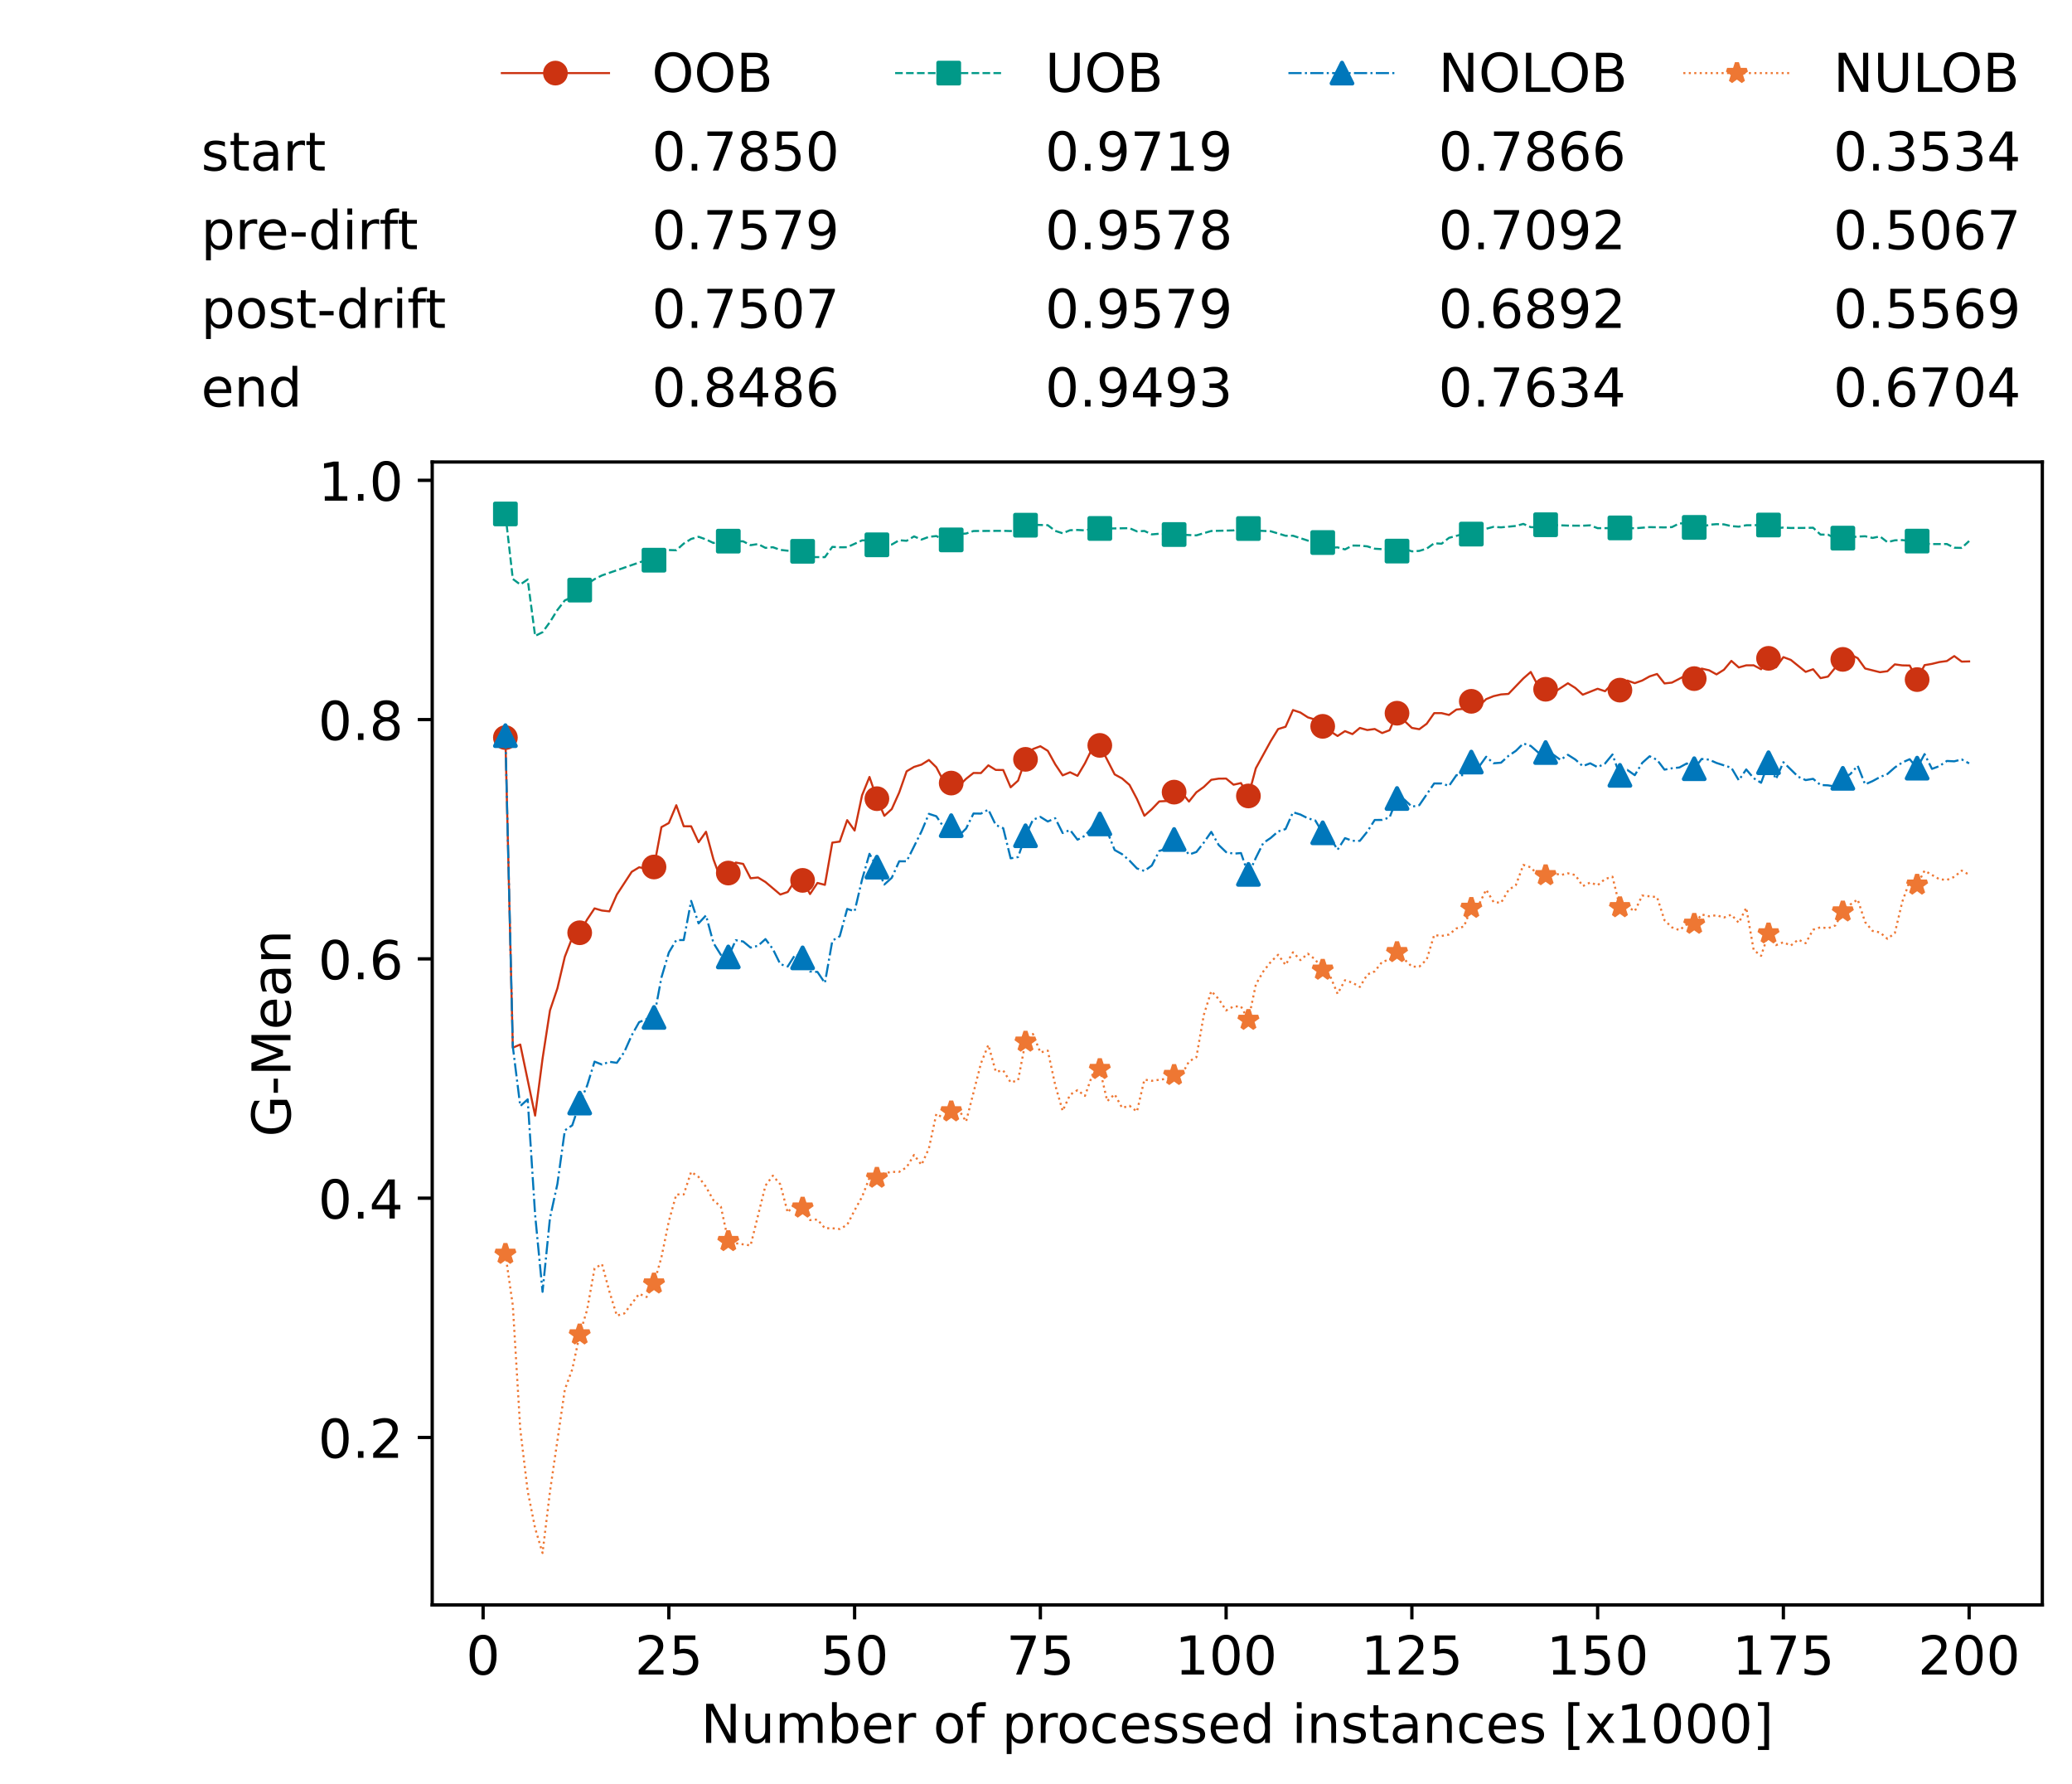 <?xml version="1.0" encoding="utf-8" standalone="no"?>
<!DOCTYPE svg PUBLIC "-//W3C//DTD SVG 1.1//EN"
  "http://www.w3.org/Graphics/SVG/1.1/DTD/svg11.dtd">
<!-- Created with matplotlib (https://matplotlib.org/) -->
<svg height="432.615pt" version="1.1" viewBox="0 0 502.65 432.615" width="502.65pt" xmlns="http://www.w3.org/2000/svg" xmlns:xlink="http://www.w3.org/1999/xlink">
 <defs>
  <style type="text/css">*{stroke-linecap:butt;stroke-linejoin:round;}</style>
 </defs>
 <g id="figure_1">
  <g id="patch_1">
   <path d="M 0 432.615 
L 502.65 432.615 
L 502.65 0 
L 0 0 
z
" style="fill:#ffffff;"/>
  </g>
  <g id="axes_1">
   <g id="patch_2">
    <path d="M 104.85 389.252 
L 495.45 389.252 
L 495.45 112.052 
L 104.85 112.052 
z
" style="fill:#ffffff;"/>
   </g>
   <g id="matplotlib.axis_1">
    <g id="xtick_1">
     <g id="line2d_1">
      <defs>
       <path d="M 0 0 
L 0 3.5 
" id="mbc00e44332" style="stroke:#000000;stroke-width:0.8;"/>
      </defs>
      <g>
       <use style="stroke:#000000;stroke-width:0.8;" x="117.197" xlink:href="#mbc00e44332" y="389.252"/>
      </g>
     </g>
     <g id="text_1">
      <!-- 0 -->
      <g transform="translate(113.061 406.13)scale(0.13 -0.13)">
       <defs>
        <path d="M 31.781 66.406 
Q 24.172 66.406 20.328 58.906 
Q 16.5 51.422 16.5 36.375 
Q 16.5 21.391 20.328 13.891 
Q 24.172 6.391 31.781 6.391 
Q 39.453 6.391 43.281 13.891 
Q 47.125 21.391 47.125 36.375 
Q 47.125 51.422 43.281 58.906 
Q 39.453 66.406 31.781 66.406 
z
M 31.781 74.219 
Q 44.047 74.219 50.516 64.516 
Q 56.984 54.828 56.984 36.375 
Q 56.984 17.969 50.516 8.266 
Q 44.047 -1.422 31.781 -1.422 
Q 19.531 -1.422 13.062 8.266 
Q 6.594 17.969 6.594 36.375 
Q 6.594 54.828 13.062 64.516 
Q 19.531 74.219 31.781 74.219 
z
" id="DejaVuSans-48"/>
       </defs>
       <use xlink:href="#DejaVuSans-48"/>
      </g>
     </g>
    </g>
    <g id="xtick_2">
     <g id="line2d_2">
      <g>
       <use style="stroke:#000000;stroke-width:0.8;" x="162.259" xlink:href="#mbc00e44332" y="389.252"/>
      </g>
     </g>
     <g id="text_2">
      <!-- 25 -->
      <g transform="translate(153.988 406.13)scale(0.13 -0.13)">
       <defs>
        <path d="M 19.188 8.297 
L 53.609 8.297 
L 53.609 0 
L 7.328 0 
L 7.328 8.297 
Q 12.938 14.109 22.625 23.891 
Q 32.328 33.688 34.812 36.531 
Q 39.547 41.844 41.422 45.531 
Q 43.312 49.219 43.312 52.781 
Q 43.312 58.594 39.234 62.25 
Q 35.156 65.922 28.609 65.922 
Q 23.969 65.922 18.812 64.312 
Q 13.672 62.703 7.812 59.422 
L 7.812 69.391 
Q 13.766 71.781 18.938 73 
Q 24.125 74.219 28.422 74.219 
Q 39.75 74.219 46.484 68.547 
Q 53.219 62.891 53.219 53.422 
Q 53.219 48.922 51.531 44.891 
Q 49.859 40.875 45.406 35.406 
Q 44.188 33.984 37.641 27.219 
Q 31.109 20.453 19.188 8.297 
z
" id="DejaVuSans-50"/>
        <path d="M 10.797 72.906 
L 49.516 72.906 
L 49.516 64.594 
L 19.828 64.594 
L 19.828 46.734 
Q 21.969 47.469 24.109 47.828 
Q 26.266 48.188 28.422 48.188 
Q 40.625 48.188 47.75 41.5 
Q 54.891 34.812 54.891 23.391 
Q 54.891 11.625 47.562 5.094 
Q 40.234 -1.422 26.906 -1.422 
Q 22.312 -1.422 17.547 -0.641 
Q 12.797 0.141 7.719 1.703 
L 7.719 11.625 
Q 12.109 9.234 16.797 8.062 
Q 21.484 6.891 26.703 6.891 
Q 35.156 6.891 40.078 11.328 
Q 45.016 15.766 45.016 23.391 
Q 45.016 31 40.078 35.438 
Q 35.156 39.891 26.703 39.891 
Q 22.75 39.891 18.812 39.016 
Q 14.891 38.141 10.797 36.281 
z
" id="DejaVuSans-53"/>
       </defs>
       <use xlink:href="#DejaVuSans-50"/>
       <use x="63.623" xlink:href="#DejaVuSans-53"/>
      </g>
     </g>
    </g>
    <g id="xtick_3">
     <g id="line2d_3">
      <g>
       <use style="stroke:#000000;stroke-width:0.8;" x="207.322" xlink:href="#mbc00e44332" y="389.252"/>
      </g>
     </g>
     <g id="text_3">
      <!-- 50 -->
      <g transform="translate(199.05 406.13)scale(0.13 -0.13)">
       <use xlink:href="#DejaVuSans-53"/>
       <use x="63.623" xlink:href="#DejaVuSans-48"/>
      </g>
     </g>
    </g>
    <g id="xtick_4">
     <g id="line2d_4">
      <g>
       <use style="stroke:#000000;stroke-width:0.8;" x="252.384" xlink:href="#mbc00e44332" y="389.252"/>
      </g>
     </g>
     <g id="text_4">
      <!-- 75 -->
      <g transform="translate(244.113 406.13)scale(0.13 -0.13)">
       <defs>
        <path d="M 8.203 72.906 
L 55.078 72.906 
L 55.078 68.703 
L 28.609 0 
L 18.312 0 
L 43.219 64.594 
L 8.203 64.594 
z
" id="DejaVuSans-55"/>
       </defs>
       <use xlink:href="#DejaVuSans-55"/>
       <use x="63.623" xlink:href="#DejaVuSans-53"/>
      </g>
     </g>
    </g>
    <g id="xtick_5">
     <g id="line2d_5">
      <g>
       <use style="stroke:#000000;stroke-width:0.8;" x="297.446" xlink:href="#mbc00e44332" y="389.252"/>
      </g>
     </g>
     <g id="text_5">
      <!-- 100 -->
      <g transform="translate(285.039 406.13)scale(0.13 -0.13)">
       <defs>
        <path d="M 12.406 8.297 
L 28.516 8.297 
L 28.516 63.922 
L 10.984 60.406 
L 10.984 69.391 
L 28.422 72.906 
L 38.281 72.906 
L 38.281 8.297 
L 54.391 8.297 
L 54.391 0 
L 12.406 0 
z
" id="DejaVuSans-49"/>
       </defs>
       <use xlink:href="#DejaVuSans-49"/>
       <use x="63.623" xlink:href="#DejaVuSans-48"/>
       <use x="127.246" xlink:href="#DejaVuSans-48"/>
      </g>
     </g>
    </g>
    <g id="xtick_6">
     <g id="line2d_6">
      <g>
       <use style="stroke:#000000;stroke-width:0.8;" x="342.509" xlink:href="#mbc00e44332" y="389.252"/>
      </g>
     </g>
     <g id="text_6">
      <!-- 125 -->
      <g transform="translate(330.102 406.13)scale(0.13 -0.13)">
       <use xlink:href="#DejaVuSans-49"/>
       <use x="63.623" xlink:href="#DejaVuSans-50"/>
       <use x="127.246" xlink:href="#DejaVuSans-53"/>
      </g>
     </g>
    </g>
    <g id="xtick_7">
     <g id="line2d_7">
      <g>
       <use style="stroke:#000000;stroke-width:0.8;" x="387.571" xlink:href="#mbc00e44332" y="389.252"/>
      </g>
     </g>
     <g id="text_7">
      <!-- 150 -->
      <g transform="translate(375.164 406.13)scale(0.13 -0.13)">
       <use xlink:href="#DejaVuSans-49"/>
       <use x="63.623" xlink:href="#DejaVuSans-53"/>
       <use x="127.246" xlink:href="#DejaVuSans-48"/>
      </g>
     </g>
    </g>
    <g id="xtick_8">
     <g id="line2d_8">
      <g>
       <use style="stroke:#000000;stroke-width:0.8;" x="432.633" xlink:href="#mbc00e44332" y="389.252"/>
      </g>
     </g>
     <g id="text_8">
      <!-- 175 -->
      <g transform="translate(420.226 406.13)scale(0.13 -0.13)">
       <use xlink:href="#DejaVuSans-49"/>
       <use x="63.623" xlink:href="#DejaVuSans-55"/>
       <use x="127.246" xlink:href="#DejaVuSans-53"/>
      </g>
     </g>
    </g>
    <g id="xtick_9">
     <g id="line2d_9">
      <g>
       <use style="stroke:#000000;stroke-width:0.8;" x="477.695" xlink:href="#mbc00e44332" y="389.252"/>
      </g>
     </g>
     <g id="text_9">
      <!-- 200 -->
      <g transform="translate(465.289 406.13)scale(0.13 -0.13)">
       <use xlink:href="#DejaVuSans-50"/>
       <use x="63.623" xlink:href="#DejaVuSans-48"/>
       <use x="127.246" xlink:href="#DejaVuSans-48"/>
      </g>
     </g>
    </g>
    <g id="text_10">
     <!-- Number of processed instances [x1000] -->
     <g transform="translate(170.025 422.711)scale(0.13 -0.13)">
      <defs>
       <path d="M 9.812 72.906 
L 23.094 72.906 
L 55.422 11.922 
L 55.422 72.906 
L 64.984 72.906 
L 64.984 0 
L 51.703 0 
L 19.391 60.984 
L 19.391 0 
L 9.812 0 
z
" id="DejaVuSans-78"/>
       <path d="M 8.5 21.578 
L 8.5 54.688 
L 17.484 54.688 
L 17.484 21.922 
Q 17.484 14.156 20.5 10.266 
Q 23.531 6.391 29.594 6.391 
Q 36.859 6.391 41.078 11.031 
Q 45.312 15.672 45.312 23.688 
L 45.312 54.688 
L 54.297 54.688 
L 54.297 0 
L 45.312 0 
L 45.312 8.406 
Q 42.047 3.422 37.719 1 
Q 33.406 -1.422 27.688 -1.422 
Q 18.266 -1.422 13.375 4.438 
Q 8.5 10.297 8.5 21.578 
z
M 31.109 56 
z
" id="DejaVuSans-117"/>
       <path d="M 52 44.188 
Q 55.375 50.25 60.062 53.125 
Q 64.75 56 71.094 56 
Q 79.641 56 84.281 50.016 
Q 88.922 44.047 88.922 33.016 
L 88.922 0 
L 79.891 0 
L 79.891 32.719 
Q 79.891 40.578 77.094 44.375 
Q 74.312 48.188 68.609 48.188 
Q 61.625 48.188 57.562 43.547 
Q 53.516 38.922 53.516 30.906 
L 53.516 0 
L 44.484 0 
L 44.484 32.719 
Q 44.484 40.625 41.703 44.406 
Q 38.922 48.188 33.109 48.188 
Q 26.219 48.188 22.156 43.531 
Q 18.109 38.875 18.109 30.906 
L 18.109 0 
L 9.078 0 
L 9.078 54.688 
L 18.109 54.688 
L 18.109 46.188 
Q 21.188 51.219 25.484 53.609 
Q 29.781 56 35.688 56 
Q 41.656 56 45.828 52.969 
Q 50 49.953 52 44.188 
z
" id="DejaVuSans-109"/>
       <path d="M 48.688 27.297 
Q 48.688 37.203 44.609 42.844 
Q 40.531 48.484 33.406 48.484 
Q 26.266 48.484 22.188 42.844 
Q 18.109 37.203 18.109 27.297 
Q 18.109 17.391 22.188 11.75 
Q 26.266 6.109 33.406 6.109 
Q 40.531 6.109 44.609 11.75 
Q 48.688 17.391 48.688 27.297 
z
M 18.109 46.391 
Q 20.953 51.266 25.266 53.625 
Q 29.594 56 35.594 56 
Q 45.562 56 51.781 48.094 
Q 58.016 40.188 58.016 27.297 
Q 58.016 14.406 51.781 6.484 
Q 45.562 -1.422 35.594 -1.422 
Q 29.594 -1.422 25.266 0.953 
Q 20.953 3.328 18.109 8.203 
L 18.109 0 
L 9.078 0 
L 9.078 75.984 
L 18.109 75.984 
z
" id="DejaVuSans-98"/>
       <path d="M 56.203 29.594 
L 56.203 25.203 
L 14.891 25.203 
Q 15.484 15.922 20.484 11.062 
Q 25.484 6.203 34.422 6.203 
Q 39.594 6.203 44.453 7.469 
Q 49.312 8.734 54.109 11.281 
L 54.109 2.781 
Q 49.266 0.734 44.188 -0.344 
Q 39.109 -1.422 33.891 -1.422 
Q 20.797 -1.422 13.156 6.188 
Q 5.516 13.812 5.516 26.812 
Q 5.516 40.234 12.766 48.109 
Q 20.016 56 32.328 56 
Q 43.359 56 49.781 48.891 
Q 56.203 41.797 56.203 29.594 
z
M 47.219 32.234 
Q 47.125 39.594 43.094 43.984 
Q 39.062 48.391 32.422 48.391 
Q 24.906 48.391 20.391 44.141 
Q 15.875 39.891 15.188 32.172 
z
" id="DejaVuSans-101"/>
       <path d="M 41.109 46.297 
Q 39.594 47.172 37.812 47.578 
Q 36.031 48 33.891 48 
Q 26.266 48 22.188 43.047 
Q 18.109 38.094 18.109 28.812 
L 18.109 0 
L 9.078 0 
L 9.078 54.688 
L 18.109 54.688 
L 18.109 46.188 
Q 20.953 51.172 25.484 53.578 
Q 30.031 56 36.531 56 
Q 37.453 56 38.578 55.875 
Q 39.703 55.766 41.062 55.516 
z
" id="DejaVuSans-114"/>
       <path id="DejaVuSans-32"/>
       <path d="M 30.609 48.391 
Q 23.391 48.391 19.188 42.75 
Q 14.984 37.109 14.984 27.297 
Q 14.984 17.484 19.156 11.844 
Q 23.344 6.203 30.609 6.203 
Q 37.797 6.203 41.984 11.859 
Q 46.188 17.531 46.188 27.297 
Q 46.188 37.016 41.984 42.703 
Q 37.797 48.391 30.609 48.391 
z
M 30.609 56 
Q 42.328 56 49.016 48.375 
Q 55.719 40.766 55.719 27.297 
Q 55.719 13.875 49.016 6.219 
Q 42.328 -1.422 30.609 -1.422 
Q 18.844 -1.422 12.172 6.219 
Q 5.516 13.875 5.516 27.297 
Q 5.516 40.766 12.172 48.375 
Q 18.844 56 30.609 56 
z
" id="DejaVuSans-111"/>
       <path d="M 37.109 75.984 
L 37.109 68.5 
L 28.516 68.5 
Q 23.688 68.5 21.797 66.547 
Q 19.922 64.594 19.922 59.516 
L 19.922 54.688 
L 34.719 54.688 
L 34.719 47.703 
L 19.922 47.703 
L 19.922 0 
L 10.891 0 
L 10.891 47.703 
L 2.297 47.703 
L 2.297 54.688 
L 10.891 54.688 
L 10.891 58.5 
Q 10.891 67.625 15.141 71.797 
Q 19.391 75.984 28.609 75.984 
z
" id="DejaVuSans-102"/>
       <path d="M 18.109 8.203 
L 18.109 -20.797 
L 9.078 -20.797 
L 9.078 54.688 
L 18.109 54.688 
L 18.109 46.391 
Q 20.953 51.266 25.266 53.625 
Q 29.594 56 35.594 56 
Q 45.562 56 51.781 48.094 
Q 58.016 40.188 58.016 27.297 
Q 58.016 14.406 51.781 6.484 
Q 45.562 -1.422 35.594 -1.422 
Q 29.594 -1.422 25.266 0.953 
Q 20.953 3.328 18.109 8.203 
z
M 48.688 27.297 
Q 48.688 37.203 44.609 42.844 
Q 40.531 48.484 33.406 48.484 
Q 26.266 48.484 22.188 42.844 
Q 18.109 37.203 18.109 27.297 
Q 18.109 17.391 22.188 11.75 
Q 26.266 6.109 33.406 6.109 
Q 40.531 6.109 44.609 11.75 
Q 48.688 17.391 48.688 27.297 
z
" id="DejaVuSans-112"/>
       <path d="M 48.781 52.594 
L 48.781 44.188 
Q 44.969 46.297 41.141 47.344 
Q 37.312 48.391 33.406 48.391 
Q 24.656 48.391 19.812 42.844 
Q 14.984 37.312 14.984 27.297 
Q 14.984 17.281 19.812 11.734 
Q 24.656 6.203 33.406 6.203 
Q 37.312 6.203 41.141 7.25 
Q 44.969 8.297 48.781 10.406 
L 48.781 2.094 
Q 45.016 0.344 40.984 -0.531 
Q 36.969 -1.422 32.422 -1.422 
Q 20.062 -1.422 12.781 6.344 
Q 5.516 14.109 5.516 27.297 
Q 5.516 40.672 12.859 48.328 
Q 20.219 56 33.016 56 
Q 37.156 56 41.109 55.141 
Q 45.062 54.297 48.781 52.594 
z
" id="DejaVuSans-99"/>
       <path d="M 44.281 53.078 
L 44.281 44.578 
Q 40.484 46.531 36.375 47.5 
Q 32.281 48.484 27.875 48.484 
Q 21.188 48.484 17.844 46.438 
Q 14.5 44.391 14.5 40.281 
Q 14.5 37.156 16.891 35.375 
Q 19.281 33.594 26.516 31.984 
L 29.594 31.297 
Q 39.156 29.25 43.188 25.516 
Q 47.219 21.781 47.219 15.094 
Q 47.219 7.469 41.188 3.016 
Q 35.156 -1.422 24.609 -1.422 
Q 20.219 -1.422 15.453 -0.562 
Q 10.688 0.297 5.422 2 
L 5.422 11.281 
Q 10.406 8.688 15.234 7.391 
Q 20.062 6.109 24.812 6.109 
Q 31.156 6.109 34.562 8.281 
Q 37.984 10.453 37.984 14.406 
Q 37.984 18.062 35.516 20.016 
Q 33.062 21.969 24.703 23.781 
L 21.578 24.516 
Q 13.234 26.266 9.516 29.906 
Q 5.812 33.547 5.812 39.891 
Q 5.812 47.609 11.281 51.797 
Q 16.75 56 26.812 56 
Q 31.781 56 36.172 55.266 
Q 40.578 54.547 44.281 53.078 
z
" id="DejaVuSans-115"/>
       <path d="M 45.406 46.391 
L 45.406 75.984 
L 54.391 75.984 
L 54.391 0 
L 45.406 0 
L 45.406 8.203 
Q 42.578 3.328 38.25 0.953 
Q 33.938 -1.422 27.875 -1.422 
Q 17.969 -1.422 11.734 6.484 
Q 5.516 14.406 5.516 27.297 
Q 5.516 40.188 11.734 48.094 
Q 17.969 56 27.875 56 
Q 33.938 56 38.25 53.625 
Q 42.578 51.266 45.406 46.391 
z
M 14.797 27.297 
Q 14.797 17.391 18.875 11.75 
Q 22.953 6.109 30.078 6.109 
Q 37.203 6.109 41.297 11.75 
Q 45.406 17.391 45.406 27.297 
Q 45.406 37.203 41.297 42.844 
Q 37.203 48.484 30.078 48.484 
Q 22.953 48.484 18.875 42.844 
Q 14.797 37.203 14.797 27.297 
z
" id="DejaVuSans-100"/>
       <path d="M 9.422 54.688 
L 18.406 54.688 
L 18.406 0 
L 9.422 0 
z
M 9.422 75.984 
L 18.406 75.984 
L 18.406 64.594 
L 9.422 64.594 
z
" id="DejaVuSans-105"/>
       <path d="M 54.891 33.016 
L 54.891 0 
L 45.906 0 
L 45.906 32.719 
Q 45.906 40.484 42.875 44.328 
Q 39.844 48.188 33.797 48.188 
Q 26.516 48.188 22.312 43.547 
Q 18.109 38.922 18.109 30.906 
L 18.109 0 
L 9.078 0 
L 9.078 54.688 
L 18.109 54.688 
L 18.109 46.188 
Q 21.344 51.125 25.703 53.562 
Q 30.078 56 35.797 56 
Q 45.219 56 50.047 50.172 
Q 54.891 44.344 54.891 33.016 
z
" id="DejaVuSans-110"/>
       <path d="M 18.312 70.219 
L 18.312 54.688 
L 36.812 54.688 
L 36.812 47.703 
L 18.312 47.703 
L 18.312 18.016 
Q 18.312 11.328 20.141 9.422 
Q 21.969 7.516 27.594 7.516 
L 36.812 7.516 
L 36.812 0 
L 27.594 0 
Q 17.188 0 13.234 3.875 
Q 9.281 7.766 9.281 18.016 
L 9.281 47.703 
L 2.688 47.703 
L 2.688 54.688 
L 9.281 54.688 
L 9.281 70.219 
z
" id="DejaVuSans-116"/>
       <path d="M 34.281 27.484 
Q 23.391 27.484 19.188 25 
Q 14.984 22.516 14.984 16.5 
Q 14.984 11.719 18.141 8.906 
Q 21.297 6.109 26.703 6.109 
Q 34.188 6.109 38.703 11.406 
Q 43.219 16.703 43.219 25.484 
L 43.219 27.484 
z
M 52.203 31.203 
L 52.203 0 
L 43.219 0 
L 43.219 8.297 
Q 40.141 3.328 35.547 0.953 
Q 30.953 -1.422 24.312 -1.422 
Q 15.922 -1.422 10.953 3.297 
Q 6 8.016 6 15.922 
Q 6 25.141 12.172 29.828 
Q 18.359 34.516 30.609 34.516 
L 43.219 34.516 
L 43.219 35.406 
Q 43.219 41.609 39.141 45 
Q 35.062 48.391 27.688 48.391 
Q 23 48.391 18.547 47.266 
Q 14.109 46.141 10.016 43.891 
L 10.016 52.203 
Q 14.938 54.109 19.578 55.047 
Q 24.219 56 28.609 56 
Q 40.484 56 46.344 49.844 
Q 52.203 43.703 52.203 31.203 
z
" id="DejaVuSans-97"/>
       <path d="M 8.594 75.984 
L 29.297 75.984 
L 29.297 69 
L 17.578 69 
L 17.578 -6.203 
L 29.297 -6.203 
L 29.297 -13.188 
L 8.594 -13.188 
z
" id="DejaVuSans-91"/>
       <path d="M 54.891 54.688 
L 35.109 28.078 
L 55.906 0 
L 45.312 0 
L 29.391 21.484 
L 13.484 0 
L 2.875 0 
L 24.125 28.609 
L 4.688 54.688 
L 15.281 54.688 
L 29.781 35.203 
L 44.281 54.688 
z
" id="DejaVuSans-120"/>
       <path d="M 30.422 75.984 
L 30.422 -13.188 
L 9.719 -13.188 
L 9.719 -6.203 
L 21.391 -6.203 
L 21.391 69 
L 9.719 69 
L 9.719 75.984 
z
" id="DejaVuSans-93"/>
      </defs>
      <use xlink:href="#DejaVuSans-78"/>
      <use x="74.805" xlink:href="#DejaVuSans-117"/>
      <use x="138.184" xlink:href="#DejaVuSans-109"/>
      <use x="235.596" xlink:href="#DejaVuSans-98"/>
      <use x="299.072" xlink:href="#DejaVuSans-101"/>
      <use x="360.596" xlink:href="#DejaVuSans-114"/>
      <use x="401.709" xlink:href="#DejaVuSans-32"/>
      <use x="433.496" xlink:href="#DejaVuSans-111"/>
      <use x="494.678" xlink:href="#DejaVuSans-102"/>
      <use x="529.883" xlink:href="#DejaVuSans-32"/>
      <use x="561.67" xlink:href="#DejaVuSans-112"/>
      <use x="625.146" xlink:href="#DejaVuSans-114"/>
      <use x="664.01" xlink:href="#DejaVuSans-111"/>
      <use x="725.191" xlink:href="#DejaVuSans-99"/>
      <use x="780.172" xlink:href="#DejaVuSans-101"/>
      <use x="841.695" xlink:href="#DejaVuSans-115"/>
      <use x="893.795" xlink:href="#DejaVuSans-115"/>
      <use x="945.895" xlink:href="#DejaVuSans-101"/>
      <use x="1007.418" xlink:href="#DejaVuSans-100"/>
      <use x="1070.895" xlink:href="#DejaVuSans-32"/>
      <use x="1102.682" xlink:href="#DejaVuSans-105"/>
      <use x="1130.465" xlink:href="#DejaVuSans-110"/>
      <use x="1193.844" xlink:href="#DejaVuSans-115"/>
      <use x="1245.943" xlink:href="#DejaVuSans-116"/>
      <use x="1285.152" xlink:href="#DejaVuSans-97"/>
      <use x="1346.432" xlink:href="#DejaVuSans-110"/>
      <use x="1409.811" xlink:href="#DejaVuSans-99"/>
      <use x="1464.791" xlink:href="#DejaVuSans-101"/>
      <use x="1526.314" xlink:href="#DejaVuSans-115"/>
      <use x="1578.414" xlink:href="#DejaVuSans-32"/>
      <use x="1610.201" xlink:href="#DejaVuSans-91"/>
      <use x="1649.215" xlink:href="#DejaVuSans-120"/>
      <use x="1708.395" xlink:href="#DejaVuSans-49"/>
      <use x="1772.018" xlink:href="#DejaVuSans-48"/>
      <use x="1835.641" xlink:href="#DejaVuSans-48"/>
      <use x="1899.264" xlink:href="#DejaVuSans-48"/>
      <use x="1962.887" xlink:href="#DejaVuSans-93"/>
     </g>
    </g>
   </g>
   <g id="matplotlib.axis_2">
    <g id="ytick_1">
     <g id="line2d_10">
      <defs>
       <path d="M 0 0 
L -3.5 0 
" id="m25ad67a3b9" style="stroke:#000000;stroke-width:0.8;"/>
      </defs>
      <g>
       <use style="stroke:#000000;stroke-width:0.8;" x="104.85" xlink:href="#m25ad67a3b9" y="348.632"/>
      </g>
     </g>
     <g id="text_11">
      <!-- 0.2 -->
      <g transform="translate(77.176 353.571)scale(0.13 -0.13)">
       <defs>
        <path d="M 10.688 12.406 
L 21 12.406 
L 21 0 
L 10.688 0 
z
" id="DejaVuSans-46"/>
       </defs>
       <use xlink:href="#DejaVuSans-48"/>
       <use x="63.623" xlink:href="#DejaVuSans-46"/>
       <use x="95.41" xlink:href="#DejaVuSans-50"/>
      </g>
     </g>
    </g>
    <g id="ytick_2">
     <g id="line2d_11">
      <g>
       <use style="stroke:#000000;stroke-width:0.8;" x="104.85" xlink:href="#m25ad67a3b9" y="290.598"/>
      </g>
     </g>
     <g id="text_12">
      <!-- 0.4 -->
      <g transform="translate(77.176 295.537)scale(0.13 -0.13)">
       <defs>
        <path d="M 37.797 64.312 
L 12.891 25.391 
L 37.797 25.391 
z
M 35.203 72.906 
L 47.609 72.906 
L 47.609 25.391 
L 58.016 25.391 
L 58.016 17.188 
L 47.609 17.188 
L 47.609 0 
L 37.797 0 
L 37.797 17.188 
L 4.891 17.188 
L 4.891 26.703 
z
" id="DejaVuSans-52"/>
       </defs>
       <use xlink:href="#DejaVuSans-48"/>
       <use x="63.623" xlink:href="#DejaVuSans-46"/>
       <use x="95.41" xlink:href="#DejaVuSans-52"/>
      </g>
     </g>
    </g>
    <g id="ytick_3">
     <g id="line2d_12">
      <g>
       <use style="stroke:#000000;stroke-width:0.8;" x="104.85" xlink:href="#m25ad67a3b9" y="232.563"/>
      </g>
     </g>
     <g id="text_13">
      <!-- 0.6 -->
      <g transform="translate(77.176 237.502)scale(0.13 -0.13)">
       <defs>
        <path d="M 33.016 40.375 
Q 26.375 40.375 22.484 35.828 
Q 18.609 31.297 18.609 23.391 
Q 18.609 15.531 22.484 10.953 
Q 26.375 6.391 33.016 6.391 
Q 39.656 6.391 43.531 10.953 
Q 47.406 15.531 47.406 23.391 
Q 47.406 31.297 43.531 35.828 
Q 39.656 40.375 33.016 40.375 
z
M 52.594 71.297 
L 52.594 62.312 
Q 48.875 64.062 45.094 64.984 
Q 41.312 65.922 37.594 65.922 
Q 27.828 65.922 22.672 59.328 
Q 17.531 52.734 16.797 39.406 
Q 19.672 43.656 24.016 45.922 
Q 28.375 48.188 33.594 48.188 
Q 44.578 48.188 50.953 41.516 
Q 57.328 34.859 57.328 23.391 
Q 57.328 12.156 50.688 5.359 
Q 44.047 -1.422 33.016 -1.422 
Q 20.359 -1.422 13.672 8.266 
Q 6.984 17.969 6.984 36.375 
Q 6.984 53.656 15.188 63.938 
Q 23.391 74.219 37.203 74.219 
Q 40.922 74.219 44.703 73.484 
Q 48.484 72.75 52.594 71.297 
z
" id="DejaVuSans-54"/>
       </defs>
       <use xlink:href="#DejaVuSans-48"/>
       <use x="63.623" xlink:href="#DejaVuSans-46"/>
       <use x="95.41" xlink:href="#DejaVuSans-54"/>
      </g>
     </g>
    </g>
    <g id="ytick_4">
     <g id="line2d_13">
      <g>
       <use style="stroke:#000000;stroke-width:0.8;" x="104.85" xlink:href="#m25ad67a3b9" y="174.528"/>
      </g>
     </g>
     <g id="text_14">
      <!-- 0.8 -->
      <g transform="translate(77.176 179.467)scale(0.13 -0.13)">
       <defs>
        <path d="M 31.781 34.625 
Q 24.75 34.625 20.719 30.859 
Q 16.703 27.094 16.703 20.516 
Q 16.703 13.922 20.719 10.156 
Q 24.75 6.391 31.781 6.391 
Q 38.812 6.391 42.859 10.172 
Q 46.922 13.969 46.922 20.516 
Q 46.922 27.094 42.891 30.859 
Q 38.875 34.625 31.781 34.625 
z
M 21.922 38.812 
Q 15.578 40.375 12.031 44.719 
Q 8.5 49.078 8.5 55.328 
Q 8.5 64.062 14.719 69.141 
Q 20.953 74.219 31.781 74.219 
Q 42.672 74.219 48.875 69.141 
Q 55.078 64.062 55.078 55.328 
Q 55.078 49.078 51.531 44.719 
Q 48 40.375 41.703 38.812 
Q 48.828 37.156 52.797 32.312 
Q 56.781 27.484 56.781 20.516 
Q 56.781 9.906 50.312 4.234 
Q 43.844 -1.422 31.781 -1.422 
Q 19.734 -1.422 13.25 4.234 
Q 6.781 9.906 6.781 20.516 
Q 6.781 27.484 10.781 32.312 
Q 14.797 37.156 21.922 38.812 
z
M 18.312 54.391 
Q 18.312 48.734 21.844 45.562 
Q 25.391 42.391 31.781 42.391 
Q 38.141 42.391 41.719 45.562 
Q 45.312 48.734 45.312 54.391 
Q 45.312 60.062 41.719 63.234 
Q 38.141 66.406 31.781 66.406 
Q 25.391 66.406 21.844 63.234 
Q 18.312 60.062 18.312 54.391 
z
" id="DejaVuSans-56"/>
       </defs>
       <use xlink:href="#DejaVuSans-48"/>
       <use x="63.623" xlink:href="#DejaVuSans-46"/>
       <use x="95.41" xlink:href="#DejaVuSans-56"/>
      </g>
     </g>
    </g>
    <g id="ytick_5">
     <g id="line2d_14">
      <g>
       <use style="stroke:#000000;stroke-width:0.8;" x="104.85" xlink:href="#m25ad67a3b9" y="116.493"/>
      </g>
     </g>
     <g id="text_15">
      <!-- 1.0 -->
      <g transform="translate(77.176 121.432)scale(0.13 -0.13)">
       <use xlink:href="#DejaVuSans-49"/>
       <use x="63.623" xlink:href="#DejaVuSans-46"/>
       <use x="95.41" xlink:href="#DejaVuSans-48"/>
      </g>
     </g>
    </g>
    <g id="text_16">
     <!-- G-Mean -->
     <g transform="translate(70.472 275.744)rotate(-90)scale(0.13 -0.13)">
      <defs>
       <path d="M 59.516 10.406 
L 59.516 29.984 
L 43.406 29.984 
L 43.406 38.094 
L 69.281 38.094 
L 69.281 6.781 
Q 63.578 2.734 56.688 0.656 
Q 49.812 -1.422 42 -1.422 
Q 24.906 -1.422 15.25 8.562 
Q 5.609 18.562 5.609 36.375 
Q 5.609 54.25 15.25 64.234 
Q 24.906 74.219 42 74.219 
Q 49.125 74.219 55.547 72.453 
Q 61.969 70.703 67.391 67.281 
L 67.391 56.781 
Q 61.922 61.422 55.766 63.766 
Q 49.609 66.109 42.828 66.109 
Q 29.438 66.109 22.719 58.641 
Q 16.016 51.172 16.016 36.375 
Q 16.016 21.625 22.719 14.156 
Q 29.438 6.688 42.828 6.688 
Q 48.047 6.688 52.141 7.594 
Q 56.25 8.5 59.516 10.406 
z
" id="DejaVuSans-71"/>
       <path d="M 4.891 31.391 
L 31.203 31.391 
L 31.203 23.391 
L 4.891 23.391 
z
" id="DejaVuSans-45"/>
       <path d="M 9.812 72.906 
L 24.516 72.906 
L 43.109 23.297 
L 61.812 72.906 
L 76.516 72.906 
L 76.516 0 
L 66.891 0 
L 66.891 64.016 
L 48.094 14.016 
L 38.188 14.016 
L 19.391 64.016 
L 19.391 0 
L 9.812 0 
z
" id="DejaVuSans-77"/>
      </defs>
      <use xlink:href="#DejaVuSans-71"/>
      <use x="77.49" xlink:href="#DejaVuSans-45"/>
      <use x="113.574" xlink:href="#DejaVuSans-77"/>
      <use x="199.854" xlink:href="#DejaVuSans-101"/>
      <use x="261.377" xlink:href="#DejaVuSans-97"/>
      <use x="322.656" xlink:href="#DejaVuSans-110"/>
     </g>
    </g>
   </g>
   <g id="line2d_15"/>
   <g id="line2d_16"/>
   <g id="line2d_17"/>
   <g id="line2d_18"/>
   <g id="line2d_19"/>
   <g id="line2d_20">
    <path clip-path="url(#pb714d8be16)" d="M 122.605 178.889 
L 124.407 254.1 
L 126.21 253.333 
L 129.815 270.571 
L 131.617 256.769 
L 133.419 245.064 
L 135.222 239.707 
L 137.024 232.04 
L 138.827 227.419 
L 140.629 226.225 
L 142.432 223.02 
L 144.234 220.316 
L 146.037 220.838 
L 147.839 221.035 
L 149.642 216.963 
L 153.247 211.444 
L 155.049 210.347 
L 156.852 210.684 
L 158.654 210.275 
L 160.457 200.605 
L 162.259 199.609 
L 164.062 195.295 
L 165.864 200.399 
L 167.667 200.405 
L 169.469 204.264 
L 171.272 201.731 
L 173.074 208.418 
L 174.877 213.301 
L 176.679 211.744 
L 178.482 209.2 
L 180.284 209.526 
L 182.087 213.008 
L 183.889 212.82 
L 185.692 213.918 
L 189.297 216.955 
L 191.099 216.335 
L 192.902 213.516 
L 194.704 213.522 
L 196.507 216.837 
L 198.309 214.141 
L 200.112 214.608 
L 201.914 204.364 
L 203.717 204.111 
L 205.519 198.912 
L 207.322 201.435 
L 209.124 192.895 
L 210.927 188.44 
L 212.729 193.707 
L 214.532 197.864 
L 216.334 196.229 
L 218.137 192.215 
L 219.939 187.067 
L 221.742 186.001 
L 223.544 185.447 
L 225.347 184.322 
L 227.149 186.098 
L 228.952 189.542 
L 230.754 189.922 
L 232.557 190.671 
L 234.359 188.895 
L 236.162 187.469 
L 237.964 187.495 
L 239.767 185.624 
L 241.569 186.738 
L 243.372 186.754 
L 245.174 190.946 
L 246.976 189.328 
L 248.779 184.167 
L 250.581 181.67 
L 252.384 180.989 
L 254.186 182.104 
L 255.989 185.368 
L 257.791 188.054 
L 259.594 187.302 
L 261.396 188.166 
L 263.199 185.127 
L 265.001 181.454 
L 266.804 180.783 
L 270.409 187.821 
L 272.211 188.801 
L 274.014 190.37 
L 275.816 193.781 
L 277.619 197.85 
L 279.421 196.258 
L 281.224 194.37 
L 283.026 194.272 
L 284.829 192.118 
L 286.631 192.148 
L 288.434 194.402 
L 290.236 192.151 
L 292.039 190.859 
L 293.841 189.13 
L 295.644 188.846 
L 297.446 188.83 
L 299.249 190.317 
L 301.051 189.92 
L 302.854 193.046 
L 304.656 186.329 
L 308.261 179.757 
L 310.064 176.82 
L 311.866 176.265 
L 313.669 172.209 
L 315.471 172.815 
L 317.274 173.981 
L 319.076 174.53 
L 320.879 176.163 
L 324.484 178.503 
L 326.286 177.324 
L 328.089 178.045 
L 329.891 176.546 
L 331.694 177.056 
L 333.496 176.803 
L 335.299 177.789 
L 337.101 177.103 
L 338.904 172.976 
L 340.706 174.84 
L 342.509 176.54 
L 344.311 176.859 
L 346.114 175.526 
L 347.916 172.964 
L 349.719 172.958 
L 351.521 173.397 
L 353.324 172.092 
L 355.126 171.908 
L 356.928 170.094 
L 358.731 171.301 
L 360.533 169.56 
L 362.336 168.838 
L 364.138 168.424 
L 365.941 168.297 
L 369.546 164.546 
L 371.348 162.973 
L 373.151 166.385 
L 376.756 168.07 
L 380.361 165.718 
L 382.163 166.85 
L 383.966 168.489 
L 387.571 167.048 
L 389.373 167.644 
L 391.176 165.774 
L 392.978 167.381 
L 394.781 165.061 
L 396.583 165.689 
L 398.386 165.052 
L 400.188 164.048 
L 401.991 163.463 
L 403.793 165.754 
L 405.596 165.553 
L 409.201 163.692 
L 411.003 164.589 
L 412.806 162.159 
L 414.608 162.563 
L 416.411 163.562 
L 418.213 162.437 
L 420.016 160.289 
L 421.818 161.877 
L 423.621 161.369 
L 425.423 161.358 
L 427.226 162.314 
L 429.028 159.67 
L 430.831 161.851 
L 432.633 159.376 
L 434.436 160.044 
L 438.041 162.952 
L 439.843 162.315 
L 441.646 164.471 
L 443.448 164.1 
L 445.251 161.9 
L 447.053 159.922 
L 448.856 158.711 
L 450.658 159.623 
L 452.461 162.134 
L 456.066 163.034 
L 457.868 162.794 
L 459.671 161.128 
L 461.473 161.379 
L 463.276 161.412 
L 465.078 164.824 
L 466.881 161.319 
L 468.683 161.011 
L 470.485 160.569 
L 472.288 160.327 
L 474.09 159.122 
L 475.893 160.466 
L 477.695 160.415 
L 477.695 160.415 
" style="fill:none;stroke:#cc3311;stroke-linecap:square;stroke-width:0.5;"/>
    <defs>
     <path d="M 0 2.5 
C 0.663 2.5 1.299 2.237 1.768 1.768 
C 2.237 1.299 2.5 0.663 2.5 0 
C 2.5 -0.663 2.237 -1.299 1.768 -1.768 
C 1.299 -2.237 0.663 -2.5 0 -2.5 
C -0.663 -2.5 -1.299 -2.237 -1.768 -1.768 
C -2.237 -1.299 -2.5 -0.663 -2.5 0 
C -2.5 0.663 -2.237 1.299 -1.768 1.768 
C -1.299 2.237 -0.663 2.5 0 2.5 
z
" id="m6d191bb5fa" style="stroke:#cc3311;"/>
    </defs>
    <g clip-path="url(#pb714d8be16)">
     <use style="fill:#cc3311;stroke:#cc3311;" x="122.605" xlink:href="#m6d191bb5fa" y="178.889"/>
     <use style="fill:#cc3311;stroke:#cc3311;" x="140.629" xlink:href="#m6d191bb5fa" y="226.225"/>
     <use style="fill:#cc3311;stroke:#cc3311;" x="158.654" xlink:href="#m6d191bb5fa" y="210.275"/>
     <use style="fill:#cc3311;stroke:#cc3311;" x="176.679" xlink:href="#m6d191bb5fa" y="211.744"/>
     <use style="fill:#cc3311;stroke:#cc3311;" x="194.704" xlink:href="#m6d191bb5fa" y="213.522"/>
     <use style="fill:#cc3311;stroke:#cc3311;" x="212.729" xlink:href="#m6d191bb5fa" y="193.707"/>
     <use style="fill:#cc3311;stroke:#cc3311;" x="230.754" xlink:href="#m6d191bb5fa" y="189.922"/>
     <use style="fill:#cc3311;stroke:#cc3311;" x="248.779" xlink:href="#m6d191bb5fa" y="184.167"/>
     <use style="fill:#cc3311;stroke:#cc3311;" x="266.804" xlink:href="#m6d191bb5fa" y="180.783"/>
     <use style="fill:#cc3311;stroke:#cc3311;" x="284.829" xlink:href="#m6d191bb5fa" y="192.118"/>
     <use style="fill:#cc3311;stroke:#cc3311;" x="302.854" xlink:href="#m6d191bb5fa" y="193.046"/>
     <use style="fill:#cc3311;stroke:#cc3311;" x="320.879" xlink:href="#m6d191bb5fa" y="176.163"/>
     <use style="fill:#cc3311;stroke:#cc3311;" x="338.904" xlink:href="#m6d191bb5fa" y="172.976"/>
     <use style="fill:#cc3311;stroke:#cc3311;" x="356.928" xlink:href="#m6d191bb5fa" y="170.094"/>
     <use style="fill:#cc3311;stroke:#cc3311;" x="374.953" xlink:href="#m6d191bb5fa" y="167.171"/>
     <use style="fill:#cc3311;stroke:#cc3311;" x="392.978" xlink:href="#m6d191bb5fa" y="167.381"/>
     <use style="fill:#cc3311;stroke:#cc3311;" x="411.003" xlink:href="#m6d191bb5fa" y="164.589"/>
     <use style="fill:#cc3311;stroke:#cc3311;" x="429.028" xlink:href="#m6d191bb5fa" y="159.67"/>
     <use style="fill:#cc3311;stroke:#cc3311;" x="447.053" xlink:href="#m6d191bb5fa" y="159.922"/>
     <use style="fill:#cc3311;stroke:#cc3311;" x="465.078" xlink:href="#m6d191bb5fa" y="164.824"/>
    </g>
   </g>
   <g id="line2d_21"/>
   <g id="line2d_22"/>
   <g id="line2d_23"/>
   <g id="line2d_24"/>
   <g id="line2d_25">
    <path clip-path="url(#pb714d8be16)" d="M 122.605 124.652 
L 124.407 140.424 
L 126.21 141.767 
L 128.012 140.534 
L 129.815 154.241 
L 131.617 153.332 
L 133.419 150.853 
L 135.222 147.937 
L 137.024 145.616 
L 138.827 144.811 
L 140.629 143.116 
L 142.432 141.677 
L 144.234 140.46 
L 146.037 139.551 
L 156.852 135.8 
L 158.654 135.86 
L 160.457 134.321 
L 162.259 133.4 
L 164.062 133.458 
L 165.864 131.843 
L 167.667 130.711 
L 169.469 130.189 
L 171.272 130.831 
L 173.074 131.693 
L 174.877 131.185 
L 180.284 131.295 
L 182.087 132.221 
L 183.889 131.948 
L 185.692 132.878 
L 187.494 132.717 
L 189.297 133.369 
L 191.099 133.565 
L 194.704 133.71 
L 196.507 135.118 
L 200.112 135.128 
L 201.914 132.634 
L 203.717 132.738 
L 205.519 132.716 
L 209.124 131.063 
L 210.927 131.056 
L 212.729 132.133 
L 214.532 132.173 
L 216.334 132.065 
L 218.137 131.029 
L 219.939 131.161 
L 221.742 130.094 
L 223.544 130.865 
L 225.347 130.2 
L 227.149 130.011 
L 228.952 130.927 
L 230.754 130.94 
L 232.557 129.501 
L 234.359 129.402 
L 236.162 128.789 
L 243.372 128.745 
L 245.174 128.797 
L 246.976 128.627 
L 248.779 127.377 
L 250.581 127.276 
L 254.186 127.38 
L 255.989 128.754 
L 257.791 129.338 
L 259.594 128.594 
L 261.396 128.537 
L 263.199 128.629 
L 265.001 128.251 
L 268.606 128.191 
L 274.014 128.098 
L 275.816 128.879 
L 277.619 128.775 
L 279.421 129.606 
L 281.224 129.45 
L 290.236 129.844 
L 293.841 128.783 
L 299.249 128.64 
L 301.051 128.064 
L 302.854 128.188 
L 304.656 128.679 
L 308.261 128.845 
L 311.866 129.941 
L 313.669 129.931 
L 317.274 131.115 
L 319.076 131.663 
L 320.879 131.583 
L 322.681 132.849 
L 324.484 132.756 
L 326.286 133.25 
L 328.089 132.312 
L 329.891 132.334 
L 331.694 132.512 
L 333.496 133.08 
L 335.299 133.191 
L 337.101 133.191 
L 338.904 133.656 
L 340.706 133.114 
L 342.509 133.724 
L 344.311 133.61 
L 346.114 133.065 
L 347.916 131.757 
L 349.719 131.87 
L 351.521 130.442 
L 355.126 129.475 
L 356.928 129.54 
L 358.731 128.203 
L 360.533 128.242 
L 362.336 127.776 
L 364.138 127.903 
L 367.743 127.559 
L 369.546 127.065 
L 371.348 127.853 
L 373.151 127.882 
L 374.953 127.271 
L 380.361 127.475 
L 383.966 127.506 
L 385.768 127.411 
L 387.571 128.101 
L 394.781 128.063 
L 396.583 128.126 
L 400.188 127.85 
L 403.793 127.91 
L 405.596 127.843 
L 407.398 126.938 
L 409.201 126.939 
L 411.003 127.91 
L 412.806 127.84 
L 414.608 127.265 
L 416.411 127.126 
L 418.213 127.18 
L 420.016 127.604 
L 421.818 127.732 
L 423.621 127.392 
L 429.028 127.333 
L 430.831 128.092 
L 432.633 127.955 
L 434.436 128.051 
L 438.041 128.035 
L 439.843 127.991 
L 441.646 129.655 
L 443.448 129.67 
L 445.251 130.559 
L 447.053 130.519 
L 450.658 130.134 
L 452.461 130.059 
L 454.263 130.469 
L 456.066 130.102 
L 457.868 131.49 
L 459.671 131.043 
L 461.473 130.992 
L 463.276 131.186 
L 465.078 131.234 
L 466.881 131.834 
L 468.683 131.961 
L 472.288 131.941 
L 474.09 132.839 
L 475.893 132.884 
L 477.695 131.219 
L 477.695 131.219 
" style="fill:none;stroke:#009988;stroke-dasharray:1.85,0.8;stroke-dashoffset:0;stroke-width:0.5;"/>
    <defs>
     <path d="M -2.5 2.5 
L 2.5 2.5 
L 2.5 -2.5 
L -2.5 -2.5 
z
" id="m1207051b24" style="stroke:#009988;stroke-linejoin:miter;"/>
    </defs>
    <g clip-path="url(#pb714d8be16)">
     <use style="fill:#009988;stroke:#009988;stroke-linejoin:miter;" x="122.605" xlink:href="#m1207051b24" y="124.652"/>
     <use style="fill:#009988;stroke:#009988;stroke-linejoin:miter;" x="140.629" xlink:href="#m1207051b24" y="143.116"/>
     <use style="fill:#009988;stroke:#009988;stroke-linejoin:miter;" x="158.654" xlink:href="#m1207051b24" y="135.86"/>
     <use style="fill:#009988;stroke:#009988;stroke-linejoin:miter;" x="176.679" xlink:href="#m1207051b24" y="131.246"/>
     <use style="fill:#009988;stroke:#009988;stroke-linejoin:miter;" x="194.704" xlink:href="#m1207051b24" y="133.71"/>
     <use style="fill:#009988;stroke:#009988;stroke-linejoin:miter;" x="212.729" xlink:href="#m1207051b24" y="132.133"/>
     <use style="fill:#009988;stroke:#009988;stroke-linejoin:miter;" x="230.754" xlink:href="#m1207051b24" y="130.94"/>
     <use style="fill:#009988;stroke:#009988;stroke-linejoin:miter;" x="248.779" xlink:href="#m1207051b24" y="127.377"/>
     <use style="fill:#009988;stroke:#009988;stroke-linejoin:miter;" x="266.804" xlink:href="#m1207051b24" y="128.169"/>
     <use style="fill:#009988;stroke:#009988;stroke-linejoin:miter;" x="284.829" xlink:href="#m1207051b24" y="129.645"/>
     <use style="fill:#009988;stroke:#009988;stroke-linejoin:miter;" x="302.854" xlink:href="#m1207051b24" y="128.188"/>
     <use style="fill:#009988;stroke:#009988;stroke-linejoin:miter;" x="320.879" xlink:href="#m1207051b24" y="131.583"/>
     <use style="fill:#009988;stroke:#009988;stroke-linejoin:miter;" x="338.904" xlink:href="#m1207051b24" y="133.656"/>
     <use style="fill:#009988;stroke:#009988;stroke-linejoin:miter;" x="356.928" xlink:href="#m1207051b24" y="129.54"/>
     <use style="fill:#009988;stroke:#009988;stroke-linejoin:miter;" x="374.953" xlink:href="#m1207051b24" y="127.271"/>
     <use style="fill:#009988;stroke:#009988;stroke-linejoin:miter;" x="392.978" xlink:href="#m1207051b24" y="128.032"/>
     <use style="fill:#009988;stroke:#009988;stroke-linejoin:miter;" x="411.003" xlink:href="#m1207051b24" y="127.91"/>
     <use style="fill:#009988;stroke:#009988;stroke-linejoin:miter;" x="429.028" xlink:href="#m1207051b24" y="127.333"/>
     <use style="fill:#009988;stroke:#009988;stroke-linejoin:miter;" x="447.053" xlink:href="#m1207051b24" y="130.519"/>
     <use style="fill:#009988;stroke:#009988;stroke-linejoin:miter;" x="465.078" xlink:href="#m1207051b24" y="131.234"/>
    </g>
   </g>
   <g id="line2d_26"/>
   <g id="line2d_27"/>
   <g id="line2d_28"/>
   <g id="line2d_29"/>
   <g id="line2d_30">
    <path clip-path="url(#pb714d8be16)" d="M 122.605 178.424 
L 124.407 253.848 
L 126.21 268.266 
L 128.012 266.631 
L 129.815 294.638 
L 131.617 313.31 
L 133.419 295.406 
L 135.222 287.147 
L 137.024 274.155 
L 138.827 272.919 
L 140.629 267.528 
L 142.432 263.3 
L 144.234 257.481 
L 146.037 258.195 
L 147.839 257.519 
L 149.642 257.773 
L 151.444 255.158 
L 153.247 251.101 
L 155.049 247.905 
L 156.852 247.177 
L 158.654 246.761 
L 160.457 237.079 
L 162.259 231.007 
L 164.062 228 
L 165.864 228 
L 167.667 218.502 
L 169.469 223.952 
L 171.272 222.01 
L 173.074 228.708 
L 174.877 231.59 
L 176.679 232.09 
L 178.482 228.026 
L 180.284 228.346 
L 182.087 229.827 
L 183.889 229.381 
L 185.692 227.76 
L 187.494 230.181 
L 189.297 233.846 
L 191.099 234.406 
L 192.902 231.539 
L 194.704 232.315 
L 196.507 235.622 
L 198.309 235.726 
L 200.112 238.407 
L 201.914 228.153 
L 203.717 227.071 
L 205.519 220.447 
L 207.322 221.007 
L 209.124 213.349 
L 210.927 207.074 
L 212.729 210.316 
L 214.532 214.523 
L 216.334 212.897 
L 218.137 208.887 
L 219.939 208.899 
L 223.544 201.655 
L 225.347 197.382 
L 227.149 197.969 
L 228.952 200.635 
L 230.754 200.252 
L 232.557 202.749 
L 234.359 200.964 
L 236.162 197.305 
L 237.964 197.326 
L 239.767 196.355 
L 241.569 200.095 
L 243.372 200.864 
L 245.174 208.172 
L 246.976 207.867 
L 248.779 202.703 
L 250.581 198.823 
L 252.384 198.121 
L 254.186 199.242 
L 255.989 198.448 
L 257.791 202.041 
L 259.594 201.299 
L 261.396 203.654 
L 263.199 202.708 
L 265.001 200.521 
L 266.804 199.83 
L 268.606 201.666 
L 270.409 206.166 
L 272.211 207.166 
L 274.014 208.733 
L 275.816 210.625 
L 277.619 211.246 
L 279.421 209.916 
L 281.224 206.399 
L 283.026 205.77 
L 284.829 203.608 
L 286.631 205.005 
L 288.434 207.258 
L 290.236 206.637 
L 292.039 204.354 
L 293.841 201.757 
L 295.644 204.94 
L 297.446 206.667 
L 299.249 207.048 
L 301.051 206.891 
L 302.854 212.062 
L 304.656 208.056 
L 306.459 204.452 
L 308.261 203.233 
L 310.064 201.65 
L 311.866 201.074 
L 313.669 196.994 
L 315.471 197.554 
L 317.274 198.469 
L 319.076 198.984 
L 320.879 201.984 
L 322.681 203.135 
L 324.484 206.092 
L 326.286 203.271 
L 328.089 203.92 
L 329.891 203.932 
L 331.694 201.696 
L 333.496 198.868 
L 335.299 198.858 
L 337.101 198.251 
L 338.904 193.662 
L 340.706 193.941 
L 342.509 195.652 
L 344.311 195.282 
L 347.916 190.012 
L 349.719 190.018 
L 351.521 190.609 
L 353.324 187.998 
L 355.126 188.017 
L 356.928 184.83 
L 358.731 186.034 
L 360.533 183.538 
L 362.336 185.12 
L 364.138 184.978 
L 365.941 183.324 
L 367.743 182.105 
L 369.546 180.317 
L 371.348 180.913 
L 373.151 182.496 
L 374.953 182.514 
L 376.756 182.99 
L 378.558 184.292 
L 380.361 183.064 
L 382.163 184.211 
L 383.966 185.819 
L 385.768 185.127 
L 387.571 186.071 
L 389.373 185.168 
L 391.176 182.984 
L 392.978 188.05 
L 394.781 186.742 
L 396.583 188.006 
L 398.386 185.024 
L 400.188 183.418 
L 401.991 184.288 
L 403.793 186.664 
L 405.596 186.339 
L 407.398 186.145 
L 409.201 185.162 
L 411.003 186.441 
L 412.806 184.076 
L 414.608 184.236 
L 416.411 185.043 
L 420.016 186.206 
L 421.818 189.25 
L 423.621 186.611 
L 425.423 188.738 
L 427.226 189.848 
L 429.028 184.99 
L 430.831 188.954 
L 432.633 184.863 
L 436.238 188.396 
L 438.041 189.199 
L 439.843 188.892 
L 441.646 190.392 
L 443.448 190.472 
L 445.251 190.759 
L 447.053 188.776 
L 448.856 187.757 
L 450.658 185.721 
L 452.461 190.24 
L 454.263 189.451 
L 456.066 188.467 
L 457.868 187.729 
L 459.671 186.137 
L 461.473 184.93 
L 463.276 184.133 
L 465.078 186.298 
L 466.881 182.892 
L 468.683 186.479 
L 470.485 185.805 
L 472.288 184.559 
L 474.09 184.645 
L 475.893 184.19 
L 477.695 185.144 
L 477.695 185.144 
" style="fill:none;stroke:#0077bb;stroke-dasharray:3.2,0.8,0.5,0.8;stroke-dashoffset:0;stroke-width:0.5;"/>
    <defs>
     <path d="M 0 -2.5 
L -2.5 2.5 
L 2.5 2.5 
z
" id="m08d56c7a2a" style="stroke:#0077bb;stroke-linejoin:miter;"/>
    </defs>
    <g clip-path="url(#pb714d8be16)">
     <use style="fill:#0077bb;stroke:#0077bb;stroke-linejoin:miter;" x="122.605" xlink:href="#m08d56c7a2a" y="178.424"/>
     <use style="fill:#0077bb;stroke:#0077bb;stroke-linejoin:miter;" x="140.629" xlink:href="#m08d56c7a2a" y="267.528"/>
     <use style="fill:#0077bb;stroke:#0077bb;stroke-linejoin:miter;" x="158.654" xlink:href="#m08d56c7a2a" y="246.761"/>
     <use style="fill:#0077bb;stroke:#0077bb;stroke-linejoin:miter;" x="176.679" xlink:href="#m08d56c7a2a" y="232.09"/>
     <use style="fill:#0077bb;stroke:#0077bb;stroke-linejoin:miter;" x="194.704" xlink:href="#m08d56c7a2a" y="232.315"/>
     <use style="fill:#0077bb;stroke:#0077bb;stroke-linejoin:miter;" x="212.729" xlink:href="#m08d56c7a2a" y="210.316"/>
     <use style="fill:#0077bb;stroke:#0077bb;stroke-linejoin:miter;" x="230.754" xlink:href="#m08d56c7a2a" y="200.252"/>
     <use style="fill:#0077bb;stroke:#0077bb;stroke-linejoin:miter;" x="248.779" xlink:href="#m08d56c7a2a" y="202.703"/>
     <use style="fill:#0077bb;stroke:#0077bb;stroke-linejoin:miter;" x="266.804" xlink:href="#m08d56c7a2a" y="199.83"/>
     <use style="fill:#0077bb;stroke:#0077bb;stroke-linejoin:miter;" x="284.829" xlink:href="#m08d56c7a2a" y="203.608"/>
     <use style="fill:#0077bb;stroke:#0077bb;stroke-linejoin:miter;" x="302.854" xlink:href="#m08d56c7a2a" y="212.062"/>
     <use style="fill:#0077bb;stroke:#0077bb;stroke-linejoin:miter;" x="320.879" xlink:href="#m08d56c7a2a" y="201.984"/>
     <use style="fill:#0077bb;stroke:#0077bb;stroke-linejoin:miter;" x="338.904" xlink:href="#m08d56c7a2a" y="193.662"/>
     <use style="fill:#0077bb;stroke:#0077bb;stroke-linejoin:miter;" x="356.928" xlink:href="#m08d56c7a2a" y="184.83"/>
     <use style="fill:#0077bb;stroke:#0077bb;stroke-linejoin:miter;" x="374.953" xlink:href="#m08d56c7a2a" y="182.514"/>
     <use style="fill:#0077bb;stroke:#0077bb;stroke-linejoin:miter;" x="392.978" xlink:href="#m08d56c7a2a" y="188.05"/>
     <use style="fill:#0077bb;stroke:#0077bb;stroke-linejoin:miter;" x="411.003" xlink:href="#m08d56c7a2a" y="186.441"/>
     <use style="fill:#0077bb;stroke:#0077bb;stroke-linejoin:miter;" x="429.028" xlink:href="#m08d56c7a2a" y="184.99"/>
     <use style="fill:#0077bb;stroke:#0077bb;stroke-linejoin:miter;" x="447.053" xlink:href="#m08d56c7a2a" y="188.776"/>
     <use style="fill:#0077bb;stroke:#0077bb;stroke-linejoin:miter;" x="465.078" xlink:href="#m08d56c7a2a" y="186.298"/>
    </g>
   </g>
   <g id="line2d_31"/>
   <g id="line2d_32"/>
   <g id="line2d_33"/>
   <g id="line2d_34"/>
   <g id="line2d_35">
    <path clip-path="url(#pb714d8be16)" d="M 122.605 304.127 
L 124.407 316.621 
L 126.21 346.636 
L 128.012 361.644 
L 129.815 370.649 
L 131.617 376.652 
L 133.419 361.751 
L 137.024 336.997 
L 138.827 332.117 
L 140.629 323.672 
L 142.432 317.663 
L 144.234 307.636 
L 146.037 306.58 
L 147.839 313.253 
L 149.642 319.091 
L 151.444 318.553 
L 155.049 313.799 
L 156.852 314.564 
L 158.654 311.315 
L 160.457 304.933 
L 162.259 296.184 
L 164.062 289.696 
L 165.864 289.696 
L 167.667 284.212 
L 169.469 285.444 
L 171.272 287.863 
L 173.074 291.11 
L 174.877 292.66 
L 176.679 301.033 
L 178.482 301.534 
L 182.087 302.064 
L 185.692 287.556 
L 187.494 285.138 
L 189.297 287.252 
L 191.099 294.091 
L 192.902 291.785 
L 194.704 292.908 
L 196.507 295.912 
L 198.309 295.777 
L 200.112 297.891 
L 201.914 297.891 
L 203.717 298.079 
L 205.519 297.075 
L 207.322 293.534 
L 209.124 290.287 
L 210.927 285.662 
L 212.729 285.662 
L 214.532 284.544 
L 216.334 284.223 
L 218.137 284.22 
L 219.939 283.106 
L 221.742 280.101 
L 223.544 282.522 
L 225.347 278.52 
L 227.149 270.143 
L 228.952 271.197 
L 230.754 269.571 
L 232.557 269.07 
L 234.359 272.035 
L 237.964 257.916 
L 239.767 253.43 
L 241.569 259.918 
L 243.372 259.624 
L 245.174 262.52 
L 246.976 262.024 
L 248.779 252.659 
L 250.581 250.772 
L 252.384 255.251 
L 254.186 254.815 
L 255.989 263.183 
L 257.791 269.424 
L 259.594 265.509 
L 261.396 264.392 
L 263.199 265.799 
L 265.001 260.669 
L 266.804 259.296 
L 268.606 267.051 
L 270.409 265.398 
L 272.211 268.69 
L 274.014 268.189 
L 275.816 269.594 
L 277.619 261.839 
L 279.421 262.133 
L 283.026 261.635 
L 284.829 260.741 
L 286.631 260.741 
L 288.434 257.447 
L 290.236 256.398 
L 292.039 246.144 
L 293.841 240.38 
L 295.644 242.29 
L 297.446 245.067 
L 299.249 244.09 
L 301.051 244.095 
L 302.854 247.379 
L 304.656 238.76 
L 306.459 235.617 
L 308.261 233.31 
L 310.064 231.567 
L 311.866 234.027 
L 313.669 230.968 
L 315.471 232.856 
L 317.274 231.296 
L 319.076 232.71 
L 320.879 235.217 
L 322.681 236.732 
L 324.484 241.03 
L 326.286 237.746 
L 328.089 238.332 
L 329.891 239.365 
L 331.694 236.358 
L 333.496 235.585 
L 335.299 233.278 
L 337.101 232.723 
L 338.904 230.944 
L 342.509 234.448 
L 344.311 234.443 
L 346.114 232.703 
L 347.916 226.774 
L 349.719 227.003 
L 351.521 226.656 
L 353.324 225.166 
L 355.126 224.728 
L 356.928 220.217 
L 358.731 219.468 
L 360.533 215.776 
L 362.336 218.787 
L 364.138 218.956 
L 365.941 215.883 
L 367.743 214.648 
L 369.546 209.77 
L 371.348 210.356 
L 373.151 212.285 
L 374.953 212.289 
L 376.756 211.629 
L 378.558 212.251 
L 380.361 211.805 
L 382.163 212.235 
L 383.966 214.924 
L 385.768 214.038 
L 387.571 214.694 
L 389.373 213.191 
L 391.176 212.632 
L 392.978 220.058 
L 394.781 219.884 
L 396.583 221.016 
L 398.386 217.195 
L 401.991 217.581 
L 403.793 223.184 
L 405.596 224.915 
L 407.398 225.589 
L 409.201 224.21 
L 411.003 224.07 
L 412.806 221.786 
L 414.608 222.228 
L 416.411 221.976 
L 418.213 222.535 
L 420.016 221.841 
L 421.818 223.823 
L 423.621 220.156 
L 425.423 230.4 
L 427.226 231.823 
L 429.028 226.405 
L 430.831 229.233 
L 432.633 228.528 
L 434.436 229.333 
L 436.238 227.885 
L 438.041 228.754 
L 439.843 225.488 
L 441.646 224.891 
L 443.448 225.144 
L 445.251 224.447 
L 447.053 221.082 
L 448.856 219.388 
L 450.658 218.151 
L 452.461 223.63 
L 454.263 225.772 
L 456.066 226.145 
L 457.868 227.695 
L 459.671 226.303 
L 461.473 218.726 
L 463.276 213.692 
L 465.078 214.581 
L 466.881 211.161 
L 470.485 213.246 
L 472.288 213.419 
L 474.09 212.665 
L 475.893 211.161 
L 477.695 212.135 
L 477.695 212.135 
" style="fill:none;stroke:#ee7733;stroke-dasharray:0.5,0.825;stroke-dashoffset:0;stroke-width:0.5;"/>
    <defs>
     <path d="M 0 -2.5 
L -0.561 -0.773 
L -2.378 -0.773 
L -0.908 0.295 
L -1.469 2.023 
L -0 0.955 
L 1.469 2.023 
L 0.908 0.295 
L 2.378 -0.773 
L 0.561 -0.773 
z
" id="mb3774a6d44" style="stroke:#ee7733;stroke-linejoin:bevel;"/>
    </defs>
    <g clip-path="url(#pb714d8be16)">
     <use style="fill:#ee7733;stroke:#ee7733;stroke-linejoin:bevel;" x="122.605" xlink:href="#mb3774a6d44" y="304.127"/>
     <use style="fill:#ee7733;stroke:#ee7733;stroke-linejoin:bevel;" x="140.629" xlink:href="#mb3774a6d44" y="323.672"/>
     <use style="fill:#ee7733;stroke:#ee7733;stroke-linejoin:bevel;" x="158.654" xlink:href="#mb3774a6d44" y="311.315"/>
     <use style="fill:#ee7733;stroke:#ee7733;stroke-linejoin:bevel;" x="176.679" xlink:href="#mb3774a6d44" y="301.033"/>
     <use style="fill:#ee7733;stroke:#ee7733;stroke-linejoin:bevel;" x="194.704" xlink:href="#mb3774a6d44" y="292.908"/>
     <use style="fill:#ee7733;stroke:#ee7733;stroke-linejoin:bevel;" x="212.729" xlink:href="#mb3774a6d44" y="285.662"/>
     <use style="fill:#ee7733;stroke:#ee7733;stroke-linejoin:bevel;" x="230.754" xlink:href="#mb3774a6d44" y="269.571"/>
     <use style="fill:#ee7733;stroke:#ee7733;stroke-linejoin:bevel;" x="248.779" xlink:href="#mb3774a6d44" y="252.659"/>
     <use style="fill:#ee7733;stroke:#ee7733;stroke-linejoin:bevel;" x="266.804" xlink:href="#mb3774a6d44" y="259.296"/>
     <use style="fill:#ee7733;stroke:#ee7733;stroke-linejoin:bevel;" x="284.829" xlink:href="#mb3774a6d44" y="260.741"/>
     <use style="fill:#ee7733;stroke:#ee7733;stroke-linejoin:bevel;" x="302.854" xlink:href="#mb3774a6d44" y="247.379"/>
     <use style="fill:#ee7733;stroke:#ee7733;stroke-linejoin:bevel;" x="320.879" xlink:href="#mb3774a6d44" y="235.217"/>
     <use style="fill:#ee7733;stroke:#ee7733;stroke-linejoin:bevel;" x="338.904" xlink:href="#mb3774a6d44" y="230.944"/>
     <use style="fill:#ee7733;stroke:#ee7733;stroke-linejoin:bevel;" x="356.928" xlink:href="#mb3774a6d44" y="220.217"/>
     <use style="fill:#ee7733;stroke:#ee7733;stroke-linejoin:bevel;" x="374.953" xlink:href="#mb3774a6d44" y="212.289"/>
     <use style="fill:#ee7733;stroke:#ee7733;stroke-linejoin:bevel;" x="392.978" xlink:href="#mb3774a6d44" y="220.058"/>
     <use style="fill:#ee7733;stroke:#ee7733;stroke-linejoin:bevel;" x="411.003" xlink:href="#mb3774a6d44" y="224.07"/>
     <use style="fill:#ee7733;stroke:#ee7733;stroke-linejoin:bevel;" x="429.028" xlink:href="#mb3774a6d44" y="226.405"/>
     <use style="fill:#ee7733;stroke:#ee7733;stroke-linejoin:bevel;" x="447.053" xlink:href="#mb3774a6d44" y="221.082"/>
     <use style="fill:#ee7733;stroke:#ee7733;stroke-linejoin:bevel;" x="465.078" xlink:href="#mb3774a6d44" y="214.581"/>
    </g>
   </g>
   <g id="line2d_36"/>
   <g id="line2d_37"/>
   <g id="line2d_38"/>
   <g id="line2d_39"/>
   <g id="patch_3">
    <path d="M 104.85 389.252 
L 104.85 112.052 
" style="fill:none;stroke:#000000;stroke-linecap:square;stroke-linejoin:miter;stroke-width:0.8;"/>
   </g>
   <g id="patch_4">
    <path d="M 495.45 389.252 
L 495.45 112.052 
" style="fill:none;stroke:#000000;stroke-linecap:square;stroke-linejoin:miter;stroke-width:0.8;"/>
   </g>
   <g id="patch_5">
    <path d="M 104.85 389.252 
L 495.45 389.252 
" style="fill:none;stroke:#000000;stroke-linecap:square;stroke-linejoin:miter;stroke-width:0.8;"/>
   </g>
   <g id="patch_6">
    <path d="M 104.85 112.052 
L 495.45 112.052 
" style="fill:none;stroke:#000000;stroke-linecap:square;stroke-linejoin:miter;stroke-width:0.8;"/>
   </g>
   <g id="legend_1">
    <g id="line2d_40"/>
    <g id="line2d_41"/>
    <g id="text_17">
     <!--   -->
     <g transform="translate(48.8 22.278)scale(0.13 -0.13)">
      <use xlink:href="#DejaVuSans-32"/>
     </g>
    </g>
    <g id="line2d_42"/>
    <g id="line2d_43"/>
    <g id="text_18">
     <!-- start -->
     <g transform="translate(48.8 41.36)scale(0.13 -0.13)">
      <use xlink:href="#DejaVuSans-115"/>
      <use x="52.1" xlink:href="#DejaVuSans-116"/>
      <use x="91.309" xlink:href="#DejaVuSans-97"/>
      <use x="152.588" xlink:href="#DejaVuSans-114"/>
      <use x="193.701" xlink:href="#DejaVuSans-116"/>
     </g>
    </g>
    <g id="line2d_44"/>
    <g id="line2d_45"/>
    <g id="text_19">
     <!-- pre-dirft -->
     <g transform="translate(48.8 60.441)scale(0.13 -0.13)">
      <use xlink:href="#DejaVuSans-112"/>
      <use x="63.477" xlink:href="#DejaVuSans-114"/>
      <use x="102.34" xlink:href="#DejaVuSans-101"/>
      <use x="163.863" xlink:href="#DejaVuSans-45"/>
      <use x="199.947" xlink:href="#DejaVuSans-100"/>
      <use x="263.424" xlink:href="#DejaVuSans-105"/>
      <use x="291.207" xlink:href="#DejaVuSans-114"/>
      <use x="332.32" xlink:href="#DejaVuSans-102"/>
      <use x="365.775" xlink:href="#DejaVuSans-116"/>
     </g>
    </g>
    <g id="line2d_46"/>
    <g id="line2d_47"/>
    <g id="text_20">
     <!-- post-drift -->
     <g transform="translate(48.8 79.523)scale(0.13 -0.13)">
      <use xlink:href="#DejaVuSans-112"/>
      <use x="63.477" xlink:href="#DejaVuSans-111"/>
      <use x="124.658" xlink:href="#DejaVuSans-115"/>
      <use x="176.758" xlink:href="#DejaVuSans-116"/>
      <use x="215.967" xlink:href="#DejaVuSans-45"/>
      <use x="252.051" xlink:href="#DejaVuSans-100"/>
      <use x="315.527" xlink:href="#DejaVuSans-114"/>
      <use x="356.641" xlink:href="#DejaVuSans-105"/>
      <use x="384.424" xlink:href="#DejaVuSans-102"/>
      <use x="417.879" xlink:href="#DejaVuSans-116"/>
     </g>
    </g>
    <g id="line2d_48"/>
    <g id="line2d_49"/>
    <g id="text_21">
     <!-- end -->
     <g transform="translate(48.8 98.604)scale(0.13 -0.13)">
      <use xlink:href="#DejaVuSans-101"/>
      <use x="61.523" xlink:href="#DejaVuSans-110"/>
      <use x="124.902" xlink:href="#DejaVuSans-100"/>
     </g>
    </g>
    <g id="line2d_50">
     <path d="M 121.741 17.728 
L 147.741 17.728 
" style="fill:none;stroke:#cc3311;stroke-linecap:square;stroke-width:0.5;"/>
    </g>
    <g id="line2d_51">
     <g>
      <use style="fill:#cc3311;stroke:#cc3311;" x="134.741" xlink:href="#m6d191bb5fa" y="17.728"/>
     </g>
    </g>
    <g id="text_22">
     <!-- OOB -->
     <g transform="translate(158.141 22.278)scale(0.13 -0.13)">
      <defs>
       <path d="M 39.406 66.219 
Q 28.656 66.219 22.328 58.203 
Q 16.016 50.203 16.016 36.375 
Q 16.016 22.609 22.328 14.594 
Q 28.656 6.594 39.406 6.594 
Q 50.141 6.594 56.422 14.594 
Q 62.703 22.609 62.703 36.375 
Q 62.703 50.203 56.422 58.203 
Q 50.141 66.219 39.406 66.219 
z
M 39.406 74.219 
Q 54.734 74.219 63.906 63.938 
Q 73.094 53.656 73.094 36.375 
Q 73.094 19.141 63.906 8.859 
Q 54.734 -1.422 39.406 -1.422 
Q 24.031 -1.422 14.812 8.828 
Q 5.609 19.094 5.609 36.375 
Q 5.609 53.656 14.812 63.938 
Q 24.031 74.219 39.406 74.219 
z
" id="DejaVuSans-79"/>
       <path d="M 19.672 34.812 
L 19.672 8.109 
L 35.5 8.109 
Q 43.453 8.109 47.281 11.406 
Q 51.125 14.703 51.125 21.484 
Q 51.125 28.328 47.281 31.562 
Q 43.453 34.812 35.5 34.812 
z
M 19.672 64.797 
L 19.672 42.828 
L 34.281 42.828 
Q 41.5 42.828 45.031 45.531 
Q 48.578 48.25 48.578 53.812 
Q 48.578 59.328 45.031 62.062 
Q 41.5 64.797 34.281 64.797 
z
M 9.812 72.906 
L 35.016 72.906 
Q 46.297 72.906 52.391 68.219 
Q 58.5 63.531 58.5 54.891 
Q 58.5 48.188 55.375 44.234 
Q 52.25 40.281 46.188 39.312 
Q 53.469 37.75 57.5 32.781 
Q 61.531 27.828 61.531 20.406 
Q 61.531 10.641 54.891 5.312 
Q 48.25 0 35.984 0 
L 9.812 0 
z
" id="DejaVuSans-66"/>
      </defs>
      <use xlink:href="#DejaVuSans-79"/>
      <use x="78.711" xlink:href="#DejaVuSans-79"/>
      <use x="157.422" xlink:href="#DejaVuSans-66"/>
     </g>
    </g>
    <g id="line2d_52"/>
    <g id="line2d_53"/>
    <g id="text_23">
     <!-- 0.7850 -->
     <g transform="translate(158.141 41.36)scale(0.13 -0.13)">
      <use xlink:href="#DejaVuSans-48"/>
      <use x="63.623" xlink:href="#DejaVuSans-46"/>
      <use x="95.41" xlink:href="#DejaVuSans-55"/>
      <use x="159.033" xlink:href="#DejaVuSans-56"/>
      <use x="222.656" xlink:href="#DejaVuSans-53"/>
      <use x="286.279" xlink:href="#DejaVuSans-48"/>
     </g>
    </g>
    <g id="line2d_54"/>
    <g id="line2d_55"/>
    <g id="text_24">
     <!-- 0.7579 -->
     <g transform="translate(158.141 60.441)scale(0.13 -0.13)">
      <defs>
       <path d="M 10.984 1.516 
L 10.984 10.5 
Q 14.703 8.734 18.5 7.812 
Q 22.312 6.891 25.984 6.891 
Q 35.75 6.891 40.891 13.453 
Q 46.047 20.016 46.781 33.406 
Q 43.953 29.203 39.594 26.953 
Q 35.25 24.703 29.984 24.703 
Q 19.047 24.703 12.672 31.312 
Q 6.297 37.938 6.297 49.422 
Q 6.297 60.641 12.938 67.422 
Q 19.578 74.219 30.609 74.219 
Q 43.266 74.219 49.922 64.516 
Q 56.594 54.828 56.594 36.375 
Q 56.594 19.141 48.406 8.859 
Q 40.234 -1.422 26.422 -1.422 
Q 22.703 -1.422 18.891 -0.688 
Q 15.094 0.047 10.984 1.516 
z
M 30.609 32.422 
Q 37.25 32.422 41.125 36.953 
Q 45.016 41.5 45.016 49.422 
Q 45.016 57.281 41.125 61.844 
Q 37.25 66.406 30.609 66.406 
Q 23.969 66.406 20.094 61.844 
Q 16.219 57.281 16.219 49.422 
Q 16.219 41.5 20.094 36.953 
Q 23.969 32.422 30.609 32.422 
z
" id="DejaVuSans-57"/>
      </defs>
      <use xlink:href="#DejaVuSans-48"/>
      <use x="63.623" xlink:href="#DejaVuSans-46"/>
      <use x="95.41" xlink:href="#DejaVuSans-55"/>
      <use x="159.033" xlink:href="#DejaVuSans-53"/>
      <use x="222.656" xlink:href="#DejaVuSans-55"/>
      <use x="286.279" xlink:href="#DejaVuSans-57"/>
     </g>
    </g>
    <g id="line2d_56"/>
    <g id="line2d_57"/>
    <g id="text_25">
     <!-- 0.7507 -->
     <g transform="translate(158.141 79.523)scale(0.13 -0.13)">
      <use xlink:href="#DejaVuSans-48"/>
      <use x="63.623" xlink:href="#DejaVuSans-46"/>
      <use x="95.41" xlink:href="#DejaVuSans-55"/>
      <use x="159.033" xlink:href="#DejaVuSans-53"/>
      <use x="222.656" xlink:href="#DejaVuSans-48"/>
      <use x="286.279" xlink:href="#DejaVuSans-55"/>
     </g>
    </g>
    <g id="line2d_58"/>
    <g id="line2d_59"/>
    <g id="text_26">
     <!-- 0.8486 -->
     <g transform="translate(158.141 98.604)scale(0.13 -0.13)">
      <use xlink:href="#DejaVuSans-48"/>
      <use x="63.623" xlink:href="#DejaVuSans-46"/>
      <use x="95.41" xlink:href="#DejaVuSans-56"/>
      <use x="159.033" xlink:href="#DejaVuSans-52"/>
      <use x="222.656" xlink:href="#DejaVuSans-56"/>
      <use x="286.279" xlink:href="#DejaVuSans-54"/>
     </g>
    </g>
    <g id="line2d_60">
     <path d="M 217.149 17.728 
L 243.149 17.728 
" style="fill:none;stroke:#009988;stroke-dasharray:1.85,0.8;stroke-dashoffset:0;stroke-width:0.5;"/>
    </g>
    <g id="line2d_61">
     <g>
      <use style="fill:#009988;stroke:#009988;stroke-linejoin:miter;" x="230.149" xlink:href="#m1207051b24" y="17.728"/>
     </g>
    </g>
    <g id="text_27">
     <!-- UOB -->
     <g transform="translate(253.549 22.278)scale(0.13 -0.13)">
      <defs>
       <path d="M 8.688 72.906 
L 18.609 72.906 
L 18.609 28.609 
Q 18.609 16.891 22.844 11.734 
Q 27.094 6.594 36.625 6.594 
Q 46.094 6.594 50.344 11.734 
Q 54.594 16.891 54.594 28.609 
L 54.594 72.906 
L 64.5 72.906 
L 64.5 27.391 
Q 64.5 13.141 57.438 5.859 
Q 50.391 -1.422 36.625 -1.422 
Q 22.797 -1.422 15.734 5.859 
Q 8.688 13.141 8.688 27.391 
z
" id="DejaVuSans-85"/>
      </defs>
      <use xlink:href="#DejaVuSans-85"/>
      <use x="73.193" xlink:href="#DejaVuSans-79"/>
      <use x="151.904" xlink:href="#DejaVuSans-66"/>
     </g>
    </g>
    <g id="line2d_62"/>
    <g id="line2d_63"/>
    <g id="text_28">
     <!-- 0.9719 -->
     <g transform="translate(253.549 41.36)scale(0.13 -0.13)">
      <use xlink:href="#DejaVuSans-48"/>
      <use x="63.623" xlink:href="#DejaVuSans-46"/>
      <use x="95.41" xlink:href="#DejaVuSans-57"/>
      <use x="159.033" xlink:href="#DejaVuSans-55"/>
      <use x="222.656" xlink:href="#DejaVuSans-49"/>
      <use x="286.279" xlink:href="#DejaVuSans-57"/>
     </g>
    </g>
    <g id="line2d_64"/>
    <g id="line2d_65"/>
    <g id="text_29">
     <!-- 0.9578 -->
     <g transform="translate(253.549 60.441)scale(0.13 -0.13)">
      <use xlink:href="#DejaVuSans-48"/>
      <use x="63.623" xlink:href="#DejaVuSans-46"/>
      <use x="95.41" xlink:href="#DejaVuSans-57"/>
      <use x="159.033" xlink:href="#DejaVuSans-53"/>
      <use x="222.656" xlink:href="#DejaVuSans-55"/>
      <use x="286.279" xlink:href="#DejaVuSans-56"/>
     </g>
    </g>
    <g id="line2d_66"/>
    <g id="line2d_67"/>
    <g id="text_30">
     <!-- 0.9579 -->
     <g transform="translate(253.549 79.523)scale(0.13 -0.13)">
      <use xlink:href="#DejaVuSans-48"/>
      <use x="63.623" xlink:href="#DejaVuSans-46"/>
      <use x="95.41" xlink:href="#DejaVuSans-57"/>
      <use x="159.033" xlink:href="#DejaVuSans-53"/>
      <use x="222.656" xlink:href="#DejaVuSans-55"/>
      <use x="286.279" xlink:href="#DejaVuSans-57"/>
     </g>
    </g>
    <g id="line2d_68"/>
    <g id="line2d_69"/>
    <g id="text_31">
     <!-- 0.9493 -->
     <g transform="translate(253.549 98.604)scale(0.13 -0.13)">
      <defs>
       <path d="M 40.578 39.312 
Q 47.656 37.797 51.625 33 
Q 55.609 28.219 55.609 21.188 
Q 55.609 10.406 48.188 4.484 
Q 40.766 -1.422 27.094 -1.422 
Q 22.516 -1.422 17.656 -0.516 
Q 12.797 0.391 7.625 2.203 
L 7.625 11.719 
Q 11.719 9.328 16.594 8.109 
Q 21.484 6.891 26.812 6.891 
Q 36.078 6.891 40.938 10.547 
Q 45.797 14.203 45.797 21.188 
Q 45.797 27.641 41.281 31.266 
Q 36.766 34.906 28.719 34.906 
L 20.219 34.906 
L 20.219 43.016 
L 29.109 43.016 
Q 36.375 43.016 40.234 45.922 
Q 44.094 48.828 44.094 54.297 
Q 44.094 59.906 40.109 62.906 
Q 36.141 65.922 28.719 65.922 
Q 24.656 65.922 20.016 65.031 
Q 15.375 64.156 9.812 62.312 
L 9.812 71.094 
Q 15.438 72.656 20.344 73.438 
Q 25.25 74.219 29.594 74.219 
Q 40.828 74.219 47.359 69.109 
Q 53.906 64.016 53.906 55.328 
Q 53.906 49.266 50.438 45.094 
Q 46.969 40.922 40.578 39.312 
z
" id="DejaVuSans-51"/>
      </defs>
      <use xlink:href="#DejaVuSans-48"/>
      <use x="63.623" xlink:href="#DejaVuSans-46"/>
      <use x="95.41" xlink:href="#DejaVuSans-57"/>
      <use x="159.033" xlink:href="#DejaVuSans-52"/>
      <use x="222.656" xlink:href="#DejaVuSans-57"/>
      <use x="286.279" xlink:href="#DejaVuSans-51"/>
     </g>
    </g>
    <g id="line2d_70">
     <path d="M 312.558 17.728 
L 338.558 17.728 
" style="fill:none;stroke:#0077bb;stroke-dasharray:3.2,0.8,0.5,0.8;stroke-dashoffset:0;stroke-width:0.5;"/>
    </g>
    <g id="line2d_71">
     <g>
      <use style="fill:#0077bb;stroke:#0077bb;stroke-linejoin:miter;" x="325.558" xlink:href="#m08d56c7a2a" y="17.728"/>
     </g>
    </g>
    <g id="text_32">
     <!-- NOLOB -->
     <g transform="translate(348.958 22.278)scale(0.13 -0.13)">
      <defs>
       <path d="M 9.812 72.906 
L 19.672 72.906 
L 19.672 8.297 
L 55.172 8.297 
L 55.172 0 
L 9.812 0 
z
" id="DejaVuSans-76"/>
      </defs>
      <use xlink:href="#DejaVuSans-78"/>
      <use x="74.805" xlink:href="#DejaVuSans-79"/>
      <use x="153.516" xlink:href="#DejaVuSans-76"/>
      <use x="205.604" xlink:href="#DejaVuSans-79"/>
      <use x="284.314" xlink:href="#DejaVuSans-66"/>
     </g>
    </g>
    <g id="line2d_72"/>
    <g id="line2d_73"/>
    <g id="text_33">
     <!-- 0.7866 -->
     <g transform="translate(348.958 41.36)scale(0.13 -0.13)">
      <use xlink:href="#DejaVuSans-48"/>
      <use x="63.623" xlink:href="#DejaVuSans-46"/>
      <use x="95.41" xlink:href="#DejaVuSans-55"/>
      <use x="159.033" xlink:href="#DejaVuSans-56"/>
      <use x="222.656" xlink:href="#DejaVuSans-54"/>
      <use x="286.279" xlink:href="#DejaVuSans-54"/>
     </g>
    </g>
    <g id="line2d_74"/>
    <g id="line2d_75"/>
    <g id="text_34">
     <!-- 0.7092 -->
     <g transform="translate(348.958 60.441)scale(0.13 -0.13)">
      <use xlink:href="#DejaVuSans-48"/>
      <use x="63.623" xlink:href="#DejaVuSans-46"/>
      <use x="95.41" xlink:href="#DejaVuSans-55"/>
      <use x="159.033" xlink:href="#DejaVuSans-48"/>
      <use x="222.656" xlink:href="#DejaVuSans-57"/>
      <use x="286.279" xlink:href="#DejaVuSans-50"/>
     </g>
    </g>
    <g id="line2d_76"/>
    <g id="line2d_77"/>
    <g id="text_35">
     <!-- 0.6892 -->
     <g transform="translate(348.958 79.523)scale(0.13 -0.13)">
      <use xlink:href="#DejaVuSans-48"/>
      <use x="63.623" xlink:href="#DejaVuSans-46"/>
      <use x="95.41" xlink:href="#DejaVuSans-54"/>
      <use x="159.033" xlink:href="#DejaVuSans-56"/>
      <use x="222.656" xlink:href="#DejaVuSans-57"/>
      <use x="286.279" xlink:href="#DejaVuSans-50"/>
     </g>
    </g>
    <g id="line2d_78"/>
    <g id="line2d_79"/>
    <g id="text_36">
     <!-- 0.7634 -->
     <g transform="translate(348.958 98.604)scale(0.13 -0.13)">
      <use xlink:href="#DejaVuSans-48"/>
      <use x="63.623" xlink:href="#DejaVuSans-46"/>
      <use x="95.41" xlink:href="#DejaVuSans-55"/>
      <use x="159.033" xlink:href="#DejaVuSans-54"/>
      <use x="222.656" xlink:href="#DejaVuSans-51"/>
      <use x="286.279" xlink:href="#DejaVuSans-52"/>
     </g>
    </g>
    <g id="line2d_80">
     <path d="M 408.362 17.728 
L 434.362 17.728 
" style="fill:none;stroke:#ee7733;stroke-dasharray:0.5,0.825;stroke-dashoffset:0;stroke-width:0.5;"/>
    </g>
    <g id="line2d_81">
     <g>
      <use style="fill:#ee7733;stroke:#ee7733;stroke-linejoin:bevel;" x="421.362" xlink:href="#mb3774a6d44" y="17.728"/>
     </g>
    </g>
    <g id="text_37">
     <!-- NULOB -->
     <g transform="translate(444.762 22.278)scale(0.13 -0.13)">
      <use xlink:href="#DejaVuSans-78"/>
      <use x="74.805" xlink:href="#DejaVuSans-85"/>
      <use x="147.998" xlink:href="#DejaVuSans-76"/>
      <use x="200.086" xlink:href="#DejaVuSans-79"/>
      <use x="278.797" xlink:href="#DejaVuSans-66"/>
     </g>
    </g>
    <g id="line2d_82"/>
    <g id="line2d_83"/>
    <g id="text_38">
     <!-- 0.3534 -->
     <g transform="translate(444.762 41.36)scale(0.13 -0.13)">
      <use xlink:href="#DejaVuSans-48"/>
      <use x="63.623" xlink:href="#DejaVuSans-46"/>
      <use x="95.41" xlink:href="#DejaVuSans-51"/>
      <use x="159.033" xlink:href="#DejaVuSans-53"/>
      <use x="222.656" xlink:href="#DejaVuSans-51"/>
      <use x="286.279" xlink:href="#DejaVuSans-52"/>
     </g>
    </g>
    <g id="line2d_84"/>
    <g id="line2d_85"/>
    <g id="text_39">
     <!-- 0.5067 -->
     <g transform="translate(444.762 60.441)scale(0.13 -0.13)">
      <use xlink:href="#DejaVuSans-48"/>
      <use x="63.623" xlink:href="#DejaVuSans-46"/>
      <use x="95.41" xlink:href="#DejaVuSans-53"/>
      <use x="159.033" xlink:href="#DejaVuSans-48"/>
      <use x="222.656" xlink:href="#DejaVuSans-54"/>
      <use x="286.279" xlink:href="#DejaVuSans-55"/>
     </g>
    </g>
    <g id="line2d_86"/>
    <g id="line2d_87"/>
    <g id="text_40">
     <!-- 0.5569 -->
     <g transform="translate(444.762 79.523)scale(0.13 -0.13)">
      <use xlink:href="#DejaVuSans-48"/>
      <use x="63.623" xlink:href="#DejaVuSans-46"/>
      <use x="95.41" xlink:href="#DejaVuSans-53"/>
      <use x="159.033" xlink:href="#DejaVuSans-53"/>
      <use x="222.656" xlink:href="#DejaVuSans-54"/>
      <use x="286.279" xlink:href="#DejaVuSans-57"/>
     </g>
    </g>
    <g id="line2d_88"/>
    <g id="line2d_89"/>
    <g id="text_41">
     <!-- 0.6704 -->
     <g transform="translate(444.762 98.604)scale(0.13 -0.13)">
      <use xlink:href="#DejaVuSans-48"/>
      <use x="63.623" xlink:href="#DejaVuSans-46"/>
      <use x="95.41" xlink:href="#DejaVuSans-54"/>
      <use x="159.033" xlink:href="#DejaVuSans-55"/>
      <use x="222.656" xlink:href="#DejaVuSans-48"/>
      <use x="286.279" xlink:href="#DejaVuSans-52"/>
     </g>
    </g>
   </g>
  </g>
 </g>
 <defs>
  <clipPath id="pb714d8be16">
   <rect height="277.2" width="390.6" x="104.85" y="112.052"/>
  </clipPath>
 </defs>
</svg>
